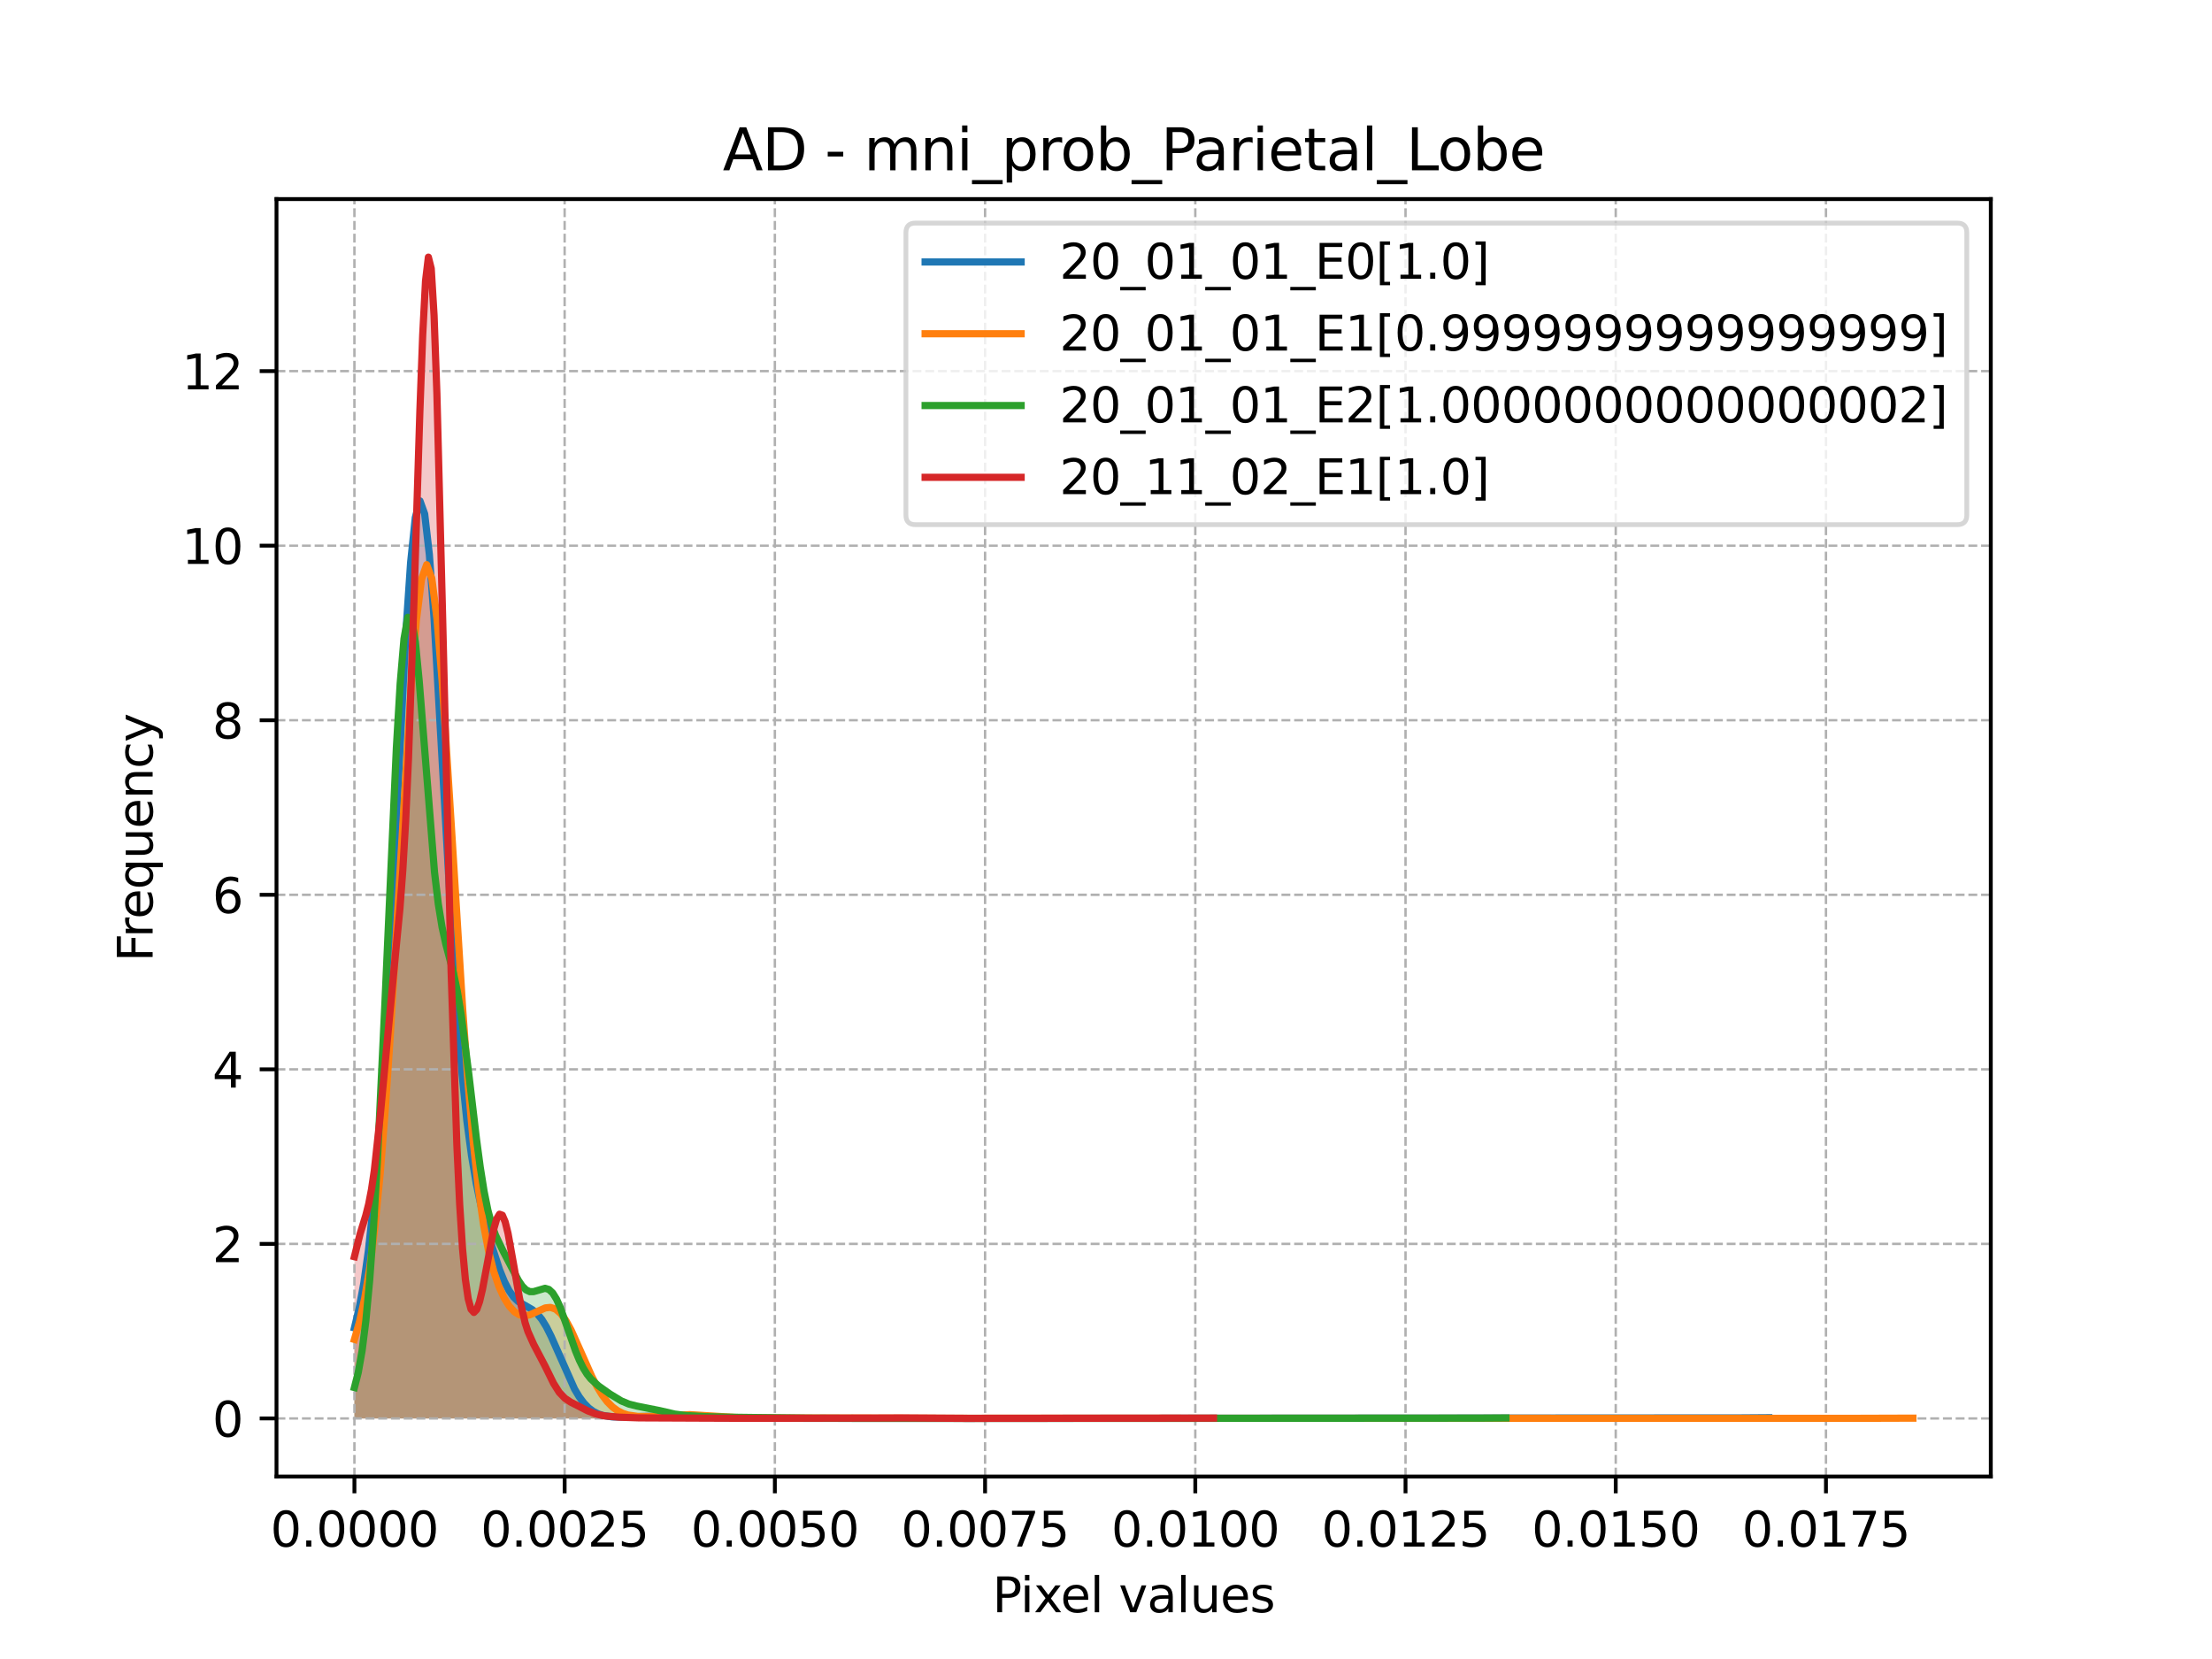<?xml version="1.0" encoding="utf-8" standalone="no"?>
<!DOCTYPE svg PUBLIC "-//W3C//DTD SVG 1.1//EN"
  "http://www.w3.org/Graphics/SVG/1.1/DTD/svg11.dtd">
<svg xmlns:xlink="http://www.w3.org/1999/xlink" width="460.8pt" height="345.6pt" viewBox="0 0 460.8 345.6" xmlns="http://www.w3.org/2000/svg" version="1.1">
 <defs>
  <style type="text/css">*{stroke-linejoin: round; stroke-linecap: butt}</style>
 </defs>
 <g id="figure_1">
  <g id="patch_1">
   <path d="M 0 345.6 
L 460.8 345.6 
L 460.8 0 
L 0 0 
z
" style="fill: #ffffff"/>
  </g>
  <g id="axes_1">
   <g id="patch_2">
    <path d="M 57.6 307.584 
L 414.72 307.584 
L 414.72 41.472 
L 57.6 41.472 
z
" style="fill: #ffffff"/>
   </g>
   <g id="PolyCollection_1">
    <path d="M 73.833 276.617 
L 73.833 295.488 
L 74.808 295.488 
L 75.784 295.488 
L 76.76 295.488 
L 77.735 295.488 
L 78.711 295.488 
L 79.686 295.488 
L 80.662 295.488 
L 81.638 295.488 
L 82.613 295.488 
L 83.589 295.488 
L 84.564 295.488 
L 85.54 295.488 
L 86.516 295.488 
L 87.491 295.488 
L 88.467 295.488 
L 89.443 295.488 
L 90.418 295.488 
L 91.394 295.488 
L 92.369 295.488 
L 93.345 295.488 
L 94.321 295.488 
L 95.296 295.488 
L 96.272 295.488 
L 97.247 295.488 
L 98.223 295.488 
L 99.199 295.488 
L 100.174 295.488 
L 101.15 295.488 
L 102.125 295.488 
L 103.101 295.488 
L 104.077 295.488 
L 105.052 295.488 
L 106.028 295.488 
L 107.004 295.488 
L 107.979 295.488 
L 108.955 295.488 
L 109.93 295.488 
L 110.906 295.488 
L 111.882 295.488 
L 112.857 295.488 
L 113.833 295.488 
L 114.808 295.488 
L 115.784 295.488 
L 116.76 295.488 
L 117.735 295.488 
L 118.711 295.488 
L 119.687 295.488 
L 120.662 295.488 
L 121.638 295.488 
L 122.613 295.488 
L 123.589 295.488 
L 124.565 295.488 
L 125.54 295.488 
L 126.516 295.488 
L 127.491 295.488 
L 128.467 295.488 
L 129.443 295.488 
L 130.418 295.488 
L 131.394 295.488 
L 132.369 295.488 
L 133.345 295.488 
L 134.321 295.488 
L 135.296 295.488 
L 136.272 295.488 
L 137.248 295.488 
L 138.223 295.488 
L 139.199 295.488 
L 140.174 295.488 
L 141.15 295.488 
L 142.126 295.488 
L 143.101 295.488 
L 144.077 295.488 
L 145.052 295.488 
L 146.028 295.488 
L 147.004 295.488 
L 147.979 295.488 
L 148.955 295.488 
L 149.931 295.488 
L 150.906 295.488 
L 151.882 295.488 
L 152.857 295.488 
L 153.833 295.488 
L 154.809 295.488 
L 155.784 295.488 
L 156.76 295.488 
L 157.735 295.488 
L 158.711 295.488 
L 159.687 295.488 
L 160.662 295.488 
L 161.638 295.488 
L 162.613 295.488 
L 163.589 295.488 
L 164.565 295.488 
L 165.54 295.488 
L 166.516 295.488 
L 167.492 295.488 
L 168.467 295.488 
L 169.443 295.488 
L 170.418 295.488 
L 171.394 295.488 
L 172.37 295.488 
L 173.345 295.488 
L 174.321 295.488 
L 175.296 295.488 
L 176.272 295.488 
L 177.248 295.488 
L 178.223 295.488 
L 179.199 295.488 
L 180.175 295.488 
L 181.15 295.488 
L 182.126 295.488 
L 183.101 295.488 
L 184.077 295.488 
L 185.053 295.488 
L 186.028 295.488 
L 187.004 295.488 
L 187.979 295.488 
L 188.955 295.488 
L 189.931 295.488 
L 190.906 295.488 
L 191.882 295.488 
L 192.857 295.488 
L 193.833 295.488 
L 194.809 295.488 
L 195.784 295.488 
L 196.76 295.488 
L 197.736 295.488 
L 198.711 295.488 
L 199.687 295.488 
L 200.662 295.488 
L 201.638 295.488 
L 202.614 295.488 
L 203.589 295.488 
L 204.565 295.488 
L 205.54 295.488 
L 206.516 295.488 
L 207.492 295.488 
L 208.467 295.488 
L 209.443 295.488 
L 210.419 295.488 
L 211.394 295.488 
L 212.37 295.488 
L 213.345 295.488 
L 214.321 295.488 
L 215.297 295.488 
L 216.272 295.488 
L 217.248 295.488 
L 218.223 295.488 
L 219.199 295.488 
L 220.175 295.488 
L 221.15 295.488 
L 222.126 295.488 
L 223.101 295.488 
L 224.077 295.488 
L 225.053 295.488 
L 226.028 295.488 
L 227.004 295.488 
L 227.98 295.488 
L 228.955 295.488 
L 229.931 295.488 
L 230.906 295.488 
L 231.882 295.488 
L 232.858 295.488 
L 233.833 295.488 
L 234.809 295.488 
L 235.784 295.488 
L 236.76 295.488 
L 237.736 295.488 
L 238.711 295.488 
L 239.687 295.488 
L 240.663 295.488 
L 241.638 295.488 
L 242.614 295.488 
L 243.589 295.488 
L 244.565 295.488 
L 245.541 295.488 
L 246.516 295.488 
L 247.492 295.488 
L 248.467 295.488 
L 249.443 295.488 
L 250.419 295.488 
L 251.394 295.488 
L 252.37 295.488 
L 253.345 295.488 
L 254.321 295.488 
L 255.297 295.488 
L 256.272 295.488 
L 257.248 295.488 
L 258.224 295.488 
L 259.199 295.488 
L 260.175 295.488 
L 261.15 295.488 
L 262.126 295.488 
L 263.102 295.488 
L 264.077 295.488 
L 265.053 295.488 
L 266.028 295.488 
L 267.004 295.488 
L 267.98 295.488 
L 268.955 295.488 
L 269.931 295.488 
L 270.907 295.488 
L 271.882 295.488 
L 272.858 295.488 
L 273.833 295.488 
L 274.809 295.488 
L 275.785 295.488 
L 276.76 295.488 
L 277.736 295.488 
L 278.711 295.488 
L 279.687 295.488 
L 280.663 295.488 
L 281.638 295.488 
L 282.614 295.488 
L 283.589 295.488 
L 284.565 295.488 
L 285.541 295.488 
L 286.516 295.488 
L 287.492 295.488 
L 288.468 295.488 
L 289.443 295.488 
L 290.419 295.488 
L 291.394 295.488 
L 292.37 295.488 
L 293.346 295.488 
L 294.321 295.488 
L 295.297 295.488 
L 296.272 295.488 
L 297.248 295.488 
L 298.224 295.488 
L 299.199 295.488 
L 300.175 295.488 
L 301.151 295.488 
L 302.126 295.488 
L 303.102 295.488 
L 304.077 295.488 
L 305.053 295.488 
L 306.029 295.488 
L 307.004 295.488 
L 307.98 295.488 
L 308.955 295.488 
L 309.931 295.488 
L 310.907 295.488 
L 311.882 295.488 
L 312.858 295.488 
L 313.833 295.488 
L 314.809 295.488 
L 315.785 295.488 
L 316.76 295.488 
L 317.736 295.488 
L 318.712 295.488 
L 319.687 295.488 
L 320.663 295.488 
L 321.638 295.488 
L 322.614 295.488 
L 323.59 295.488 
L 324.565 295.488 
L 325.541 295.488 
L 326.516 295.488 
L 327.492 295.488 
L 328.468 295.488 
L 329.443 295.488 
L 330.419 295.488 
L 331.395 295.488 
L 332.37 295.488 
L 333.346 295.488 
L 334.321 295.488 
L 335.297 295.488 
L 336.273 295.488 
L 337.248 295.488 
L 338.224 295.488 
L 339.199 295.488 
L 340.175 295.488 
L 341.151 295.488 
L 342.126 295.488 
L 343.102 295.488 
L 344.077 295.488 
L 345.053 295.488 
L 346.029 295.488 
L 347.004 295.488 
L 347.98 295.488 
L 348.956 295.488 
L 349.931 295.488 
L 350.907 295.488 
L 351.882 295.488 
L 352.858 295.488 
L 353.834 295.488 
L 354.809 295.488 
L 355.785 295.488 
L 356.76 295.488 
L 357.736 295.488 
L 358.712 295.488 
L 359.687 295.488 
L 360.663 295.488 
L 361.639 295.488 
L 362.614 295.488 
L 363.59 295.488 
L 364.565 295.488 
L 365.541 295.488 
L 366.517 295.488 
L 367.492 295.488 
L 368.468 295.488 
L 368.468 295.333 
L 368.468 295.333 
L 367.492 295.327 
L 366.517 295.327 
L 365.541 295.333 
L 364.565 295.343 
L 363.59 295.358 
L 362.614 295.375 
L 361.639 295.394 
L 360.663 295.412 
L 359.687 295.429 
L 358.712 295.443 
L 357.736 295.455 
L 356.76 295.465 
L 355.785 295.472 
L 354.809 295.477 
L 353.834 295.48 
L 352.858 295.482 
L 351.882 295.482 
L 350.907 295.482 
L 349.931 295.48 
L 348.956 295.479 
L 347.98 295.477 
L 347.004 295.475 
L 346.029 295.473 
L 345.053 295.471 
L 344.077 295.47 
L 343.102 295.469 
L 342.126 295.469 
L 341.151 295.469 
L 340.175 295.469 
L 339.199 295.47 
L 338.224 295.471 
L 337.248 295.471 
L 336.273 295.472 
L 335.297 295.472 
L 334.321 295.472 
L 333.346 295.472 
L 332.37 295.472 
L 331.395 295.472 
L 330.419 295.472 
L 329.443 295.472 
L 328.468 295.473 
L 327.492 295.473 
L 326.516 295.474 
L 325.541 295.474 
L 324.565 295.474 
L 323.59 295.474 
L 322.614 295.474 
L 321.638 295.473 
L 320.663 295.473 
L 319.687 295.472 
L 318.712 295.472 
L 317.736 295.472 
L 316.76 295.473 
L 315.785 295.473 
L 314.809 295.473 
L 313.833 295.474 
L 312.858 295.474 
L 311.882 295.474 
L 310.907 295.474 
L 309.931 295.473 
L 308.955 295.473 
L 307.98 295.472 
L 307.004 295.472 
L 306.029 295.472 
L 305.053 295.472 
L 304.077 295.473 
L 303.102 295.473 
L 302.126 295.473 
L 301.151 295.474 
L 300.175 295.474 
L 299.199 295.474 
L 298.224 295.473 
L 297.248 295.473 
L 296.272 295.473 
L 295.297 295.472 
L 294.321 295.472 
L 293.346 295.472 
L 292.37 295.473 
L 291.394 295.473 
L 290.419 295.474 
L 289.443 295.475 
L 288.468 295.475 
L 287.492 295.476 
L 286.516 295.476 
L 285.541 295.476 
L 284.565 295.475 
L 283.589 295.475 
L 282.614 295.475 
L 281.638 295.474 
L 280.663 295.474 
L 279.687 295.473 
L 278.711 295.472 
L 277.736 295.471 
L 276.76 295.47 
L 275.785 295.468 
L 274.809 295.465 
L 273.833 295.463 
L 272.858 295.461 
L 271.882 295.459 
L 270.907 295.458 
L 269.931 295.457 
L 268.955 295.457 
L 267.98 295.458 
L 267.004 295.459 
L 266.028 295.46 
L 265.053 295.462 
L 264.077 295.464 
L 263.102 295.465 
L 262.126 295.466 
L 261.15 295.466 
L 260.175 295.466 
L 259.199 295.467 
L 258.224 295.467 
L 257.248 295.467 
L 256.272 295.468 
L 255.297 295.469 
L 254.321 295.47 
L 253.345 295.47 
L 252.37 295.471 
L 251.394 295.472 
L 250.419 295.472 
L 249.443 295.472 
L 248.467 295.472 
L 247.492 295.472 
L 246.516 295.472 
L 245.541 295.473 
L 244.565 295.473 
L 243.589 295.474 
L 242.614 295.475 
L 241.638 295.476 
L 240.663 295.477 
L 239.687 295.479 
L 238.711 295.48 
L 237.736 295.481 
L 236.76 295.481 
L 235.784 295.482 
L 234.809 295.482 
L 233.833 295.482 
L 232.858 295.482 
L 231.882 295.482 
L 230.906 295.482 
L 229.931 295.481 
L 228.955 295.48 
L 227.98 295.479 
L 227.004 295.478 
L 226.028 295.477 
L 225.053 295.475 
L 224.077 295.474 
L 223.101 295.473 
L 222.126 295.472 
L 221.15 295.472 
L 220.175 295.471 
L 219.199 295.471 
L 218.223 295.472 
L 217.248 295.472 
L 216.272 295.472 
L 215.297 295.472 
L 214.321 295.472 
L 213.345 295.472 
L 212.37 295.471 
L 211.394 295.471 
L 210.419 295.47 
L 209.443 295.47 
L 208.467 295.47 
L 207.492 295.47 
L 206.516 295.47 
L 205.54 295.471 
L 204.565 295.471 
L 203.589 295.471 
L 202.614 295.471 
L 201.638 295.471 
L 200.662 295.471 
L 199.687 295.47 
L 198.711 295.47 
L 197.736 295.47 
L 196.76 295.47 
L 195.784 295.471 
L 194.809 295.472 
L 193.833 295.473 
L 192.857 295.475 
L 191.882 295.477 
L 190.906 295.479 
L 189.931 295.481 
L 188.955 295.483 
L 187.979 295.484 
L 187.004 295.485 
L 186.028 295.486 
L 185.053 295.486 
L 184.077 295.486 
L 183.101 295.486 
L 182.126 295.486 
L 181.15 295.485 
L 180.175 295.485 
L 179.199 295.484 
L 178.223 295.483 
L 177.248 295.482 
L 176.272 295.48 
L 175.296 295.479 
L 174.321 295.478 
L 173.345 295.476 
L 172.37 295.475 
L 171.394 295.473 
L 170.418 295.471 
L 169.443 295.469 
L 168.467 295.465 
L 167.492 295.461 
L 166.516 295.456 
L 165.54 295.451 
L 164.565 295.446 
L 163.589 295.44 
L 162.613 295.435 
L 161.638 295.43 
L 160.662 295.427 
L 159.687 295.424 
L 158.711 295.421 
L 157.735 295.418 
L 156.76 295.414 
L 155.784 295.409 
L 154.809 295.403 
L 153.833 295.394 
L 152.857 295.384 
L 151.882 295.374 
L 150.906 295.362 
L 149.931 295.35 
L 148.955 295.337 
L 147.979 295.324 
L 147.004 295.309 
L 146.028 295.29 
L 145.052 295.265 
L 144.077 295.234 
L 143.101 295.196 
L 142.126 295.152 
L 141.15 295.103 
L 140.174 295.053 
L 139.199 295.006 
L 138.223 294.968 
L 137.248 294.942 
L 136.272 294.933 
L 135.296 294.941 
L 134.321 294.967 
L 133.345 295.007 
L 132.369 295.057 
L 131.394 295.111 
L 130.418 295.159 
L 129.443 295.192 
L 128.467 295.198 
L 127.491 295.16 
L 126.516 295.055 
L 125.54 294.856 
L 124.565 294.526 
L 123.589 294.02 
L 122.613 293.29 
L 121.638 292.29 
L 120.662 290.985 
L 119.687 289.36 
L 118.711 287.432 
L 117.735 285.259 
L 116.76 282.937 
L 115.784 280.596 
L 114.808 278.381 
L 113.833 276.429 
L 112.857 274.841 
L 111.882 273.656 
L 110.906 272.834 
L 109.93 272.263 
L 108.955 271.767 
L 107.979 271.146 
L 107.004 270.212 
L 106.028 268.826 
L 105.052 266.927 
L 104.077 264.531 
L 103.101 261.709 
L 102.125 258.534 
L 101.15 255.025 
L 100.174 251.081 
L 99.199 246.447 
L 98.223 240.713 
L 97.247 233.373 
L 96.272 223.923 
L 95.296 212.007 
L 94.321 197.569 
L 93.345 180.973 
L 92.369 163.058 
L 91.394 145.108 
L 90.418 128.71 
L 89.443 115.534 
L 88.467 107.065 
L 87.491 104.352 
L 86.516 107.815 
L 85.54 117.179 
L 84.564 131.517 
L 83.589 149.425 
L 82.613 169.26 
L 81.638 189.394 
L 80.662 208.445 
L 79.686 225.42 
L 78.711 239.773 
L 77.735 251.377 
L 76.76 260.429 
L 75.784 267.333 
L 74.808 272.573 
L 73.833 276.617 
z
" clip-path="url(#pebc8fb9f2b)" style="fill: #1f77b4; fill-opacity: 0.25"/>
   </g>
   <g id="PolyCollection_2">
    <path d="M 73.833 279.033 
L 73.833 295.488 
L 74.908 295.488 
L 75.983 295.488 
L 77.058 295.488 
L 78.133 295.488 
L 79.208 295.488 
L 80.283 295.488 
L 81.358 295.488 
L 82.433 295.488 
L 83.508 295.488 
L 84.583 295.488 
L 85.658 295.488 
L 86.733 295.488 
L 87.808 295.488 
L 88.883 295.488 
L 89.958 295.488 
L 91.033 295.488 
L 92.108 295.488 
L 93.183 295.488 
L 94.258 295.488 
L 95.333 295.488 
L 96.408 295.488 
L 97.483 295.488 
L 98.558 295.488 
L 99.633 295.488 
L 100.708 295.488 
L 101.783 295.488 
L 102.858 295.488 
L 103.933 295.488 
L 105.008 295.488 
L 106.083 295.488 
L 107.158 295.488 
L 108.233 295.488 
L 109.308 295.488 
L 110.383 295.488 
L 111.458 295.488 
L 112.533 295.488 
L 113.608 295.488 
L 114.683 295.488 
L 115.758 295.488 
L 116.833 295.488 
L 117.908 295.488 
L 118.983 295.488 
L 120.058 295.488 
L 121.133 295.488 
L 122.208 295.488 
L 123.283 295.488 
L 124.358 295.488 
L 125.433 295.488 
L 126.508 295.488 
L 127.583 295.488 
L 128.658 295.488 
L 129.734 295.488 
L 130.809 295.488 
L 131.884 295.488 
L 132.959 295.488 
L 134.034 295.488 
L 135.109 295.488 
L 136.184 295.488 
L 137.259 295.488 
L 138.334 295.488 
L 139.409 295.488 
L 140.484 295.488 
L 141.559 295.488 
L 142.634 295.488 
L 143.709 295.488 
L 144.784 295.488 
L 145.859 295.488 
L 146.934 295.488 
L 148.009 295.488 
L 149.084 295.488 
L 150.159 295.488 
L 151.234 295.488 
L 152.309 295.488 
L 153.384 295.488 
L 154.459 295.488 
L 155.534 295.488 
L 156.609 295.488 
L 157.684 295.488 
L 158.759 295.488 
L 159.834 295.488 
L 160.909 295.488 
L 161.984 295.488 
L 163.059 295.488 
L 164.134 295.488 
L 165.209 295.488 
L 166.284 295.488 
L 167.359 295.488 
L 168.434 295.488 
L 169.509 295.488 
L 170.584 295.488 
L 171.659 295.488 
L 172.734 295.488 
L 173.809 295.488 
L 174.884 295.488 
L 175.959 295.488 
L 177.034 295.488 
L 178.109 295.488 
L 179.184 295.488 
L 180.259 295.488 
L 181.334 295.488 
L 182.409 295.488 
L 183.484 295.488 
L 184.559 295.488 
L 185.634 295.488 
L 186.709 295.488 
L 187.784 295.488 
L 188.859 295.488 
L 189.934 295.488 
L 191.009 295.488 
L 192.084 295.488 
L 193.159 295.488 
L 194.234 295.488 
L 195.309 295.488 
L 196.384 295.488 
L 197.459 295.488 
L 198.534 295.488 
L 199.609 295.488 
L 200.685 295.488 
L 201.76 295.488 
L 202.835 295.488 
L 203.91 295.488 
L 204.985 295.488 
L 206.06 295.488 
L 207.135 295.488 
L 208.21 295.488 
L 209.285 295.488 
L 210.36 295.488 
L 211.435 295.488 
L 212.51 295.488 
L 213.585 295.488 
L 214.66 295.488 
L 215.735 295.488 
L 216.81 295.488 
L 217.885 295.488 
L 218.96 295.488 
L 220.035 295.488 
L 221.11 295.488 
L 222.185 295.488 
L 223.26 295.488 
L 224.335 295.488 
L 225.41 295.488 
L 226.485 295.488 
L 227.56 295.488 
L 228.635 295.488 
L 229.71 295.488 
L 230.785 295.488 
L 231.86 295.488 
L 232.935 295.488 
L 234.01 295.488 
L 235.085 295.488 
L 236.16 295.488 
L 237.235 295.488 
L 238.31 295.488 
L 239.385 295.488 
L 240.46 295.488 
L 241.535 295.488 
L 242.61 295.488 
L 243.685 295.488 
L 244.76 295.488 
L 245.835 295.488 
L 246.91 295.488 
L 247.985 295.488 
L 249.06 295.488 
L 250.135 295.488 
L 251.21 295.488 
L 252.285 295.488 
L 253.36 295.488 
L 254.435 295.488 
L 255.51 295.488 
L 256.585 295.488 
L 257.66 295.488 
L 258.735 295.488 
L 259.81 295.488 
L 260.885 295.488 
L 261.96 295.488 
L 263.035 295.488 
L 264.11 295.488 
L 265.185 295.488 
L 266.26 295.488 
L 267.335 295.488 
L 268.41 295.488 
L 269.485 295.488 
L 270.56 295.488 
L 271.635 295.488 
L 272.711 295.488 
L 273.786 295.488 
L 274.861 295.488 
L 275.936 295.488 
L 277.011 295.488 
L 278.086 295.488 
L 279.161 295.488 
L 280.236 295.488 
L 281.311 295.488 
L 282.386 295.488 
L 283.461 295.488 
L 284.536 295.488 
L 285.611 295.488 
L 286.686 295.488 
L 287.761 295.488 
L 288.836 295.488 
L 289.911 295.488 
L 290.986 295.488 
L 292.061 295.488 
L 293.136 295.488 
L 294.211 295.488 
L 295.286 295.488 
L 296.361 295.488 
L 297.436 295.488 
L 298.511 295.488 
L 299.586 295.488 
L 300.661 295.488 
L 301.736 295.488 
L 302.811 295.488 
L 303.886 295.488 
L 304.961 295.488 
L 306.036 295.488 
L 307.111 295.488 
L 308.186 295.488 
L 309.261 295.488 
L 310.336 295.488 
L 311.411 295.488 
L 312.486 295.488 
L 313.561 295.488 
L 314.636 295.488 
L 315.711 295.488 
L 316.786 295.488 
L 317.861 295.488 
L 318.936 295.488 
L 320.011 295.488 
L 321.086 295.488 
L 322.161 295.488 
L 323.236 295.488 
L 324.311 295.488 
L 325.386 295.488 
L 326.461 295.488 
L 327.536 295.488 
L 328.611 295.488 
L 329.686 295.488 
L 330.761 295.488 
L 331.836 295.488 
L 332.911 295.488 
L 333.986 295.488 
L 335.061 295.488 
L 336.136 295.488 
L 337.211 295.488 
L 338.286 295.488 
L 339.361 295.488 
L 340.436 295.488 
L 341.511 295.488 
L 342.586 295.488 
L 343.662 295.488 
L 344.737 295.488 
L 345.812 295.488 
L 346.887 295.488 
L 347.962 295.488 
L 349.037 295.488 
L 350.112 295.488 
L 351.187 295.488 
L 352.262 295.488 
L 353.337 295.488 
L 354.412 295.488 
L 355.487 295.488 
L 356.562 295.488 
L 357.637 295.488 
L 358.712 295.488 
L 359.787 295.488 
L 360.862 295.488 
L 361.937 295.488 
L 363.012 295.488 
L 364.087 295.488 
L 365.162 295.488 
L 366.237 295.488 
L 367.312 295.488 
L 368.387 295.488 
L 369.462 295.488 
L 370.537 295.488 
L 371.612 295.488 
L 372.687 295.488 
L 373.762 295.488 
L 374.837 295.488 
L 375.912 295.488 
L 376.987 295.488 
L 378.062 295.488 
L 379.137 295.488 
L 380.212 295.488 
L 381.287 295.488 
L 382.362 295.488 
L 383.437 295.488 
L 384.512 295.488 
L 385.587 295.488 
L 386.662 295.488 
L 387.737 295.488 
L 388.812 295.488 
L 389.887 295.488 
L 390.962 295.488 
L 392.037 295.488 
L 393.112 295.488 
L 394.187 295.488 
L 395.262 295.488 
L 396.337 295.488 
L 397.412 295.488 
L 398.487 295.488 
L 398.487 295.425 
L 398.487 295.425 
L 397.412 295.423 
L 396.337 295.422 
L 395.262 295.424 
L 394.187 295.428 
L 393.112 295.433 
L 392.037 295.438 
L 390.962 295.444 
L 389.887 295.45 
L 388.812 295.456 
L 387.737 295.46 
L 386.662 295.464 
L 385.587 295.466 
L 384.512 295.469 
L 383.437 295.471 
L 382.362 295.472 
L 381.287 295.474 
L 380.212 295.476 
L 379.137 295.478 
L 378.062 295.479 
L 376.987 295.481 
L 375.912 295.482 
L 374.837 295.484 
L 373.762 295.485 
L 372.687 295.486 
L 371.612 295.486 
L 370.537 295.487 
L 369.462 295.487 
L 368.387 295.487 
L 367.312 295.487 
L 366.237 295.487 
L 365.162 295.487 
L 364.087 295.486 
L 363.012 295.486 
L 361.937 295.485 
L 360.862 295.485 
L 359.787 295.484 
L 358.712 295.484 
L 357.637 295.484 
L 356.562 295.484 
L 355.487 295.484 
L 354.412 295.484 
L 353.337 295.484 
L 352.262 295.485 
L 351.187 295.485 
L 350.112 295.486 
L 349.037 295.486 
L 347.962 295.487 
L 346.887 295.487 
L 345.812 295.487 
L 344.737 295.488 
L 343.662 295.488 
L 342.586 295.488 
L 341.511 295.488 
L 340.436 295.488 
L 339.361 295.488 
L 338.286 295.488 
L 337.211 295.488 
L 336.136 295.488 
L 335.061 295.488 
L 333.986 295.488 
L 332.911 295.488 
L 331.836 295.488 
L 330.761 295.488 
L 329.686 295.488 
L 328.611 295.488 
L 327.536 295.488 
L 326.461 295.488 
L 325.386 295.487 
L 324.311 295.487 
L 323.236 295.487 
L 322.161 295.486 
L 321.086 295.486 
L 320.011 295.486 
L 318.936 295.485 
L 317.861 295.485 
L 316.786 295.484 
L 315.711 295.483 
L 314.636 295.482 
L 313.561 295.48 
L 312.486 295.478 
L 311.411 295.475 
L 310.336 295.472 
L 309.261 295.469 
L 308.186 295.466 
L 307.111 295.462 
L 306.036 295.459 
L 304.961 295.457 
L 303.886 295.455 
L 302.811 295.455 
L 301.736 295.455 
L 300.661 295.457 
L 299.586 295.459 
L 298.511 295.461 
L 297.436 295.463 
L 296.361 295.466 
L 295.286 295.467 
L 294.211 295.469 
L 293.136 295.47 
L 292.061 295.471 
L 290.986 295.471 
L 289.911 295.472 
L 288.836 295.472 
L 287.761 295.472 
L 286.686 295.472 
L 285.611 295.472 
L 284.536 295.472 
L 283.461 295.471 
L 282.386 295.47 
L 281.311 295.469 
L 280.236 295.467 
L 279.161 295.466 
L 278.086 295.465 
L 277.011 295.464 
L 275.936 295.464 
L 274.861 295.464 
L 273.786 295.464 
L 272.711 295.464 
L 271.635 295.464 
L 270.56 295.464 
L 269.485 295.463 
L 268.41 295.462 
L 267.335 295.461 
L 266.26 295.46 
L 265.185 295.459 
L 264.11 295.458 
L 263.035 295.458 
L 261.96 295.458 
L 260.885 295.459 
L 259.81 295.461 
L 258.735 295.463 
L 257.66 295.465 
L 256.585 295.467 
L 255.51 295.468 
L 254.435 295.469 
L 253.36 295.47 
L 252.285 295.47 
L 251.21 295.47 
L 250.135 295.47 
L 249.06 295.47 
L 247.985 295.469 
L 246.91 295.468 
L 245.835 295.467 
L 244.76 295.465 
L 243.685 295.462 
L 242.61 295.459 
L 241.535 295.455 
L 240.46 295.452 
L 239.385 295.448 
L 238.31 295.445 
L 237.235 295.443 
L 236.16 295.442 
L 235.085 295.442 
L 234.01 295.442 
L 232.935 295.443 
L 231.86 295.444 
L 230.785 295.445 
L 229.71 295.446 
L 228.635 295.446 
L 227.56 295.445 
L 226.485 295.444 
L 225.41 295.444 
L 224.335 295.443 
L 223.26 295.443 
L 222.185 295.444 
L 221.11 295.445 
L 220.035 295.448 
L 218.96 295.451 
L 217.885 295.454 
L 216.81 295.457 
L 215.735 295.46 
L 214.66 295.462 
L 213.585 295.464 
L 212.51 295.465 
L 211.435 295.466 
L 210.36 295.466 
L 209.285 295.466 
L 208.21 295.465 
L 207.135 295.464 
L 206.06 295.462 
L 204.985 295.46 
L 203.91 295.457 
L 202.835 295.453 
L 201.76 295.448 
L 200.685 295.444 
L 199.609 295.439 
L 198.534 295.434 
L 197.459 295.431 
L 196.384 295.428 
L 195.309 295.426 
L 194.234 295.425 
L 193.159 295.425 
L 192.084 295.425 
L 191.009 295.424 
L 189.934 295.422 
L 188.859 295.419 
L 187.784 295.415 
L 186.709 295.411 
L 185.634 295.406 
L 184.559 295.403 
L 183.484 295.4 
L 182.409 295.4 
L 181.334 295.401 
L 180.259 295.403 
L 179.184 295.406 
L 178.109 295.41 
L 177.034 295.413 
L 175.959 295.416 
L 174.884 295.417 
L 173.809 295.417 
L 172.734 295.417 
L 171.659 295.416 
L 170.584 295.415 
L 169.509 295.415 
L 168.434 295.415 
L 167.359 295.416 
L 166.284 295.417 
L 165.209 295.418 
L 164.134 295.418 
L 163.059 295.417 
L 161.984 295.414 
L 160.909 295.41 
L 159.834 295.404 
L 158.759 295.395 
L 157.684 295.384 
L 156.609 295.37 
L 155.534 295.351 
L 154.459 295.325 
L 153.384 295.291 
L 152.309 295.246 
L 151.234 295.19 
L 150.159 295.122 
L 149.084 295.045 
L 148.009 294.962 
L 146.934 294.878 
L 145.859 294.802 
L 144.784 294.739 
L 143.709 294.696 
L 142.634 294.679 
L 141.559 294.689 
L 140.484 294.725 
L 139.409 294.784 
L 138.334 294.858 
L 137.259 294.939 
L 136.184 295.015 
L 135.109 295.074 
L 134.034 295.102 
L 132.959 295.078 
L 131.884 294.98 
L 130.809 294.775 
L 129.734 294.425 
L 128.658 293.881 
L 127.583 293.092 
L 126.508 292.009 
L 125.433 290.594 
L 124.358 288.833 
L 123.283 286.747 
L 122.208 284.402 
L 121.133 281.909 
L 120.058 279.419 
L 118.983 277.105 
L 117.908 275.136 
L 116.833 273.65 
L 115.758 272.724 
L 114.683 272.355 
L 113.608 272.461 
L 112.533 272.887 
L 111.458 273.436 
L 110.383 273.904 
L 109.308 274.109 
L 108.233 273.919 
L 107.158 273.258 
L 106.083 272.084 
L 105.008 270.362 
L 103.933 268.01 
L 102.858 264.865 
L 101.783 260.65 
L 100.708 254.989 
L 99.633 247.449 
L 98.558 237.642 
L 97.483 225.333 
L 96.408 210.575 
L 95.333 193.807 
L 94.258 175.895 
L 93.183 158.094 
L 92.108 141.916 
L 91.033 128.929 
L 89.958 120.514 
L 88.883 117.63 
L 87.808 120.645 
L 86.733 129.277 
L 85.658 142.64 
L 84.583 159.402 
L 83.508 178.011 
L 82.433 196.934 
L 81.358 214.866 
L 80.283 230.865 
L 79.208 244.408 
L 78.133 255.363 
L 77.058 263.904 
L 75.983 270.399 
L 74.908 275.296 
L 73.833 279.033 
z
" clip-path="url(#pebc8fb9f2b)" style="fill: #ff7f0e; fill-opacity: 0.25"/>
   </g>
   <g id="PolyCollection_3">
    <path d="M 73.833 289.045 
L 73.833 295.488 
L 74.627 295.488 
L 75.421 295.488 
L 76.216 295.488 
L 77.01 295.488 
L 77.804 295.488 
L 78.598 295.488 
L 79.393 295.488 
L 80.187 295.488 
L 80.981 295.488 
L 81.776 295.488 
L 82.57 295.488 
L 83.364 295.488 
L 84.158 295.488 
L 84.953 295.488 
L 85.747 295.488 
L 86.541 295.488 
L 87.336 295.488 
L 88.13 295.488 
L 88.924 295.488 
L 89.718 295.488 
L 90.513 295.488 
L 91.307 295.488 
L 92.101 295.488 
L 92.895 295.488 
L 93.69 295.488 
L 94.484 295.488 
L 95.278 295.488 
L 96.073 295.488 
L 96.867 295.488 
L 97.661 295.488 
L 98.455 295.488 
L 99.25 295.488 
L 100.044 295.488 
L 100.838 295.488 
L 101.633 295.488 
L 102.427 295.488 
L 103.221 295.488 
L 104.015 295.488 
L 104.81 295.488 
L 105.604 295.488 
L 106.398 295.488 
L 107.193 295.488 
L 107.987 295.488 
L 108.781 295.488 
L 109.575 295.488 
L 110.37 295.488 
L 111.164 295.488 
L 111.958 295.488 
L 112.753 295.488 
L 113.547 295.488 
L 114.341 295.488 
L 115.135 295.488 
L 115.93 295.488 
L 116.724 295.488 
L 117.518 295.488 
L 118.312 295.488 
L 119.107 295.488 
L 119.901 295.488 
L 120.695 295.488 
L 121.49 295.488 
L 122.284 295.488 
L 123.078 295.488 
L 123.872 295.488 
L 124.667 295.488 
L 125.461 295.488 
L 126.255 295.488 
L 127.05 295.488 
L 127.844 295.488 
L 128.638 295.488 
L 129.432 295.488 
L 130.227 295.488 
L 131.021 295.488 
L 131.815 295.488 
L 132.61 295.488 
L 133.404 295.488 
L 134.198 295.488 
L 134.992 295.488 
L 135.787 295.488 
L 136.581 295.488 
L 137.375 295.488 
L 138.17 295.488 
L 138.964 295.488 
L 139.758 295.488 
L 140.552 295.488 
L 141.347 295.488 
L 142.141 295.488 
L 142.935 295.488 
L 143.73 295.488 
L 144.524 295.488 
L 145.318 295.488 
L 146.112 295.488 
L 146.907 295.488 
L 147.701 295.488 
L 148.495 295.488 
L 149.289 295.488 
L 150.084 295.488 
L 150.878 295.488 
L 151.672 295.488 
L 152.467 295.488 
L 153.261 295.488 
L 154.055 295.488 
L 154.849 295.488 
L 155.644 295.488 
L 156.438 295.488 
L 157.232 295.488 
L 158.027 295.488 
L 158.821 295.488 
L 159.615 295.488 
L 160.409 295.488 
L 161.204 295.488 
L 161.998 295.488 
L 162.792 295.488 
L 163.587 295.488 
L 164.381 295.488 
L 165.175 295.488 
L 165.969 295.488 
L 166.764 295.488 
L 167.558 295.488 
L 168.352 295.488 
L 169.147 295.488 
L 169.941 295.488 
L 170.735 295.488 
L 171.529 295.488 
L 172.324 295.488 
L 173.118 295.488 
L 173.912 295.488 
L 174.706 295.488 
L 175.501 295.488 
L 176.295 295.488 
L 177.089 295.488 
L 177.884 295.488 
L 178.678 295.488 
L 179.472 295.488 
L 180.266 295.488 
L 181.061 295.488 
L 181.855 295.488 
L 182.649 295.488 
L 183.444 295.488 
L 184.238 295.488 
L 185.032 295.488 
L 185.826 295.488 
L 186.621 295.488 
L 187.415 295.488 
L 188.209 295.488 
L 189.004 295.488 
L 189.798 295.488 
L 190.592 295.488 
L 191.386 295.488 
L 192.181 295.488 
L 192.975 295.488 
L 193.769 295.488 
L 194.564 295.488 
L 195.358 295.488 
L 196.152 295.488 
L 196.946 295.488 
L 197.741 295.488 
L 198.535 295.488 
L 199.329 295.488 
L 200.124 295.488 
L 200.918 295.488 
L 201.712 295.488 
L 202.506 295.488 
L 203.301 295.488 
L 204.095 295.488 
L 204.889 295.488 
L 205.683 295.488 
L 206.478 295.488 
L 207.272 295.488 
L 208.066 295.488 
L 208.861 295.488 
L 209.655 295.488 
L 210.449 295.488 
L 211.243 295.488 
L 212.038 295.488 
L 212.832 295.488 
L 213.626 295.488 
L 214.421 295.488 
L 215.215 295.488 
L 216.009 295.488 
L 216.803 295.488 
L 217.598 295.488 
L 218.392 295.488 
L 219.186 295.488 
L 219.981 295.488 
L 220.775 295.488 
L 221.569 295.488 
L 222.363 295.488 
L 223.158 295.488 
L 223.952 295.488 
L 224.746 295.488 
L 225.541 295.488 
L 226.335 295.488 
L 227.129 295.488 
L 227.923 295.488 
L 228.718 295.488 
L 229.512 295.488 
L 230.306 295.488 
L 231.1 295.488 
L 231.895 295.488 
L 232.689 295.488 
L 233.483 295.488 
L 234.278 295.488 
L 235.072 295.488 
L 235.866 295.488 
L 236.66 295.488 
L 237.455 295.488 
L 238.249 295.488 
L 239.043 295.488 
L 239.838 295.488 
L 240.632 295.488 
L 241.426 295.488 
L 242.22 295.488 
L 243.015 295.488 
L 243.809 295.488 
L 244.603 295.488 
L 245.398 295.488 
L 246.192 295.488 
L 246.986 295.488 
L 247.78 295.488 
L 248.575 295.488 
L 249.369 295.488 
L 250.163 295.488 
L 250.958 295.488 
L 251.752 295.488 
L 252.546 295.488 
L 253.34 295.488 
L 254.135 295.488 
L 254.929 295.488 
L 255.723 295.488 
L 256.517 295.488 
L 257.312 295.488 
L 258.106 295.488 
L 258.9 295.488 
L 259.695 295.488 
L 260.489 295.488 
L 261.283 295.488 
L 262.077 295.488 
L 262.872 295.488 
L 263.666 295.488 
L 264.46 295.488 
L 265.255 295.488 
L 266.049 295.488 
L 266.843 295.488 
L 267.637 295.488 
L 268.432 295.488 
L 269.226 295.488 
L 270.02 295.488 
L 270.815 295.488 
L 271.609 295.488 
L 272.403 295.488 
L 273.197 295.488 
L 273.992 295.488 
L 274.786 295.488 
L 275.58 295.488 
L 276.375 295.488 
L 277.169 295.488 
L 277.963 295.488 
L 278.757 295.488 
L 279.552 295.488 
L 280.346 295.488 
L 281.14 295.488 
L 281.935 295.488 
L 282.729 295.488 
L 283.523 295.488 
L 284.317 295.488 
L 285.112 295.488 
L 285.906 295.488 
L 286.7 295.488 
L 287.494 295.488 
L 288.289 295.488 
L 289.083 295.488 
L 289.877 295.488 
L 290.672 295.488 
L 291.466 295.488 
L 292.26 295.488 
L 293.054 295.488 
L 293.849 295.488 
L 294.643 295.488 
L 295.437 295.488 
L 296.232 295.488 
L 297.026 295.488 
L 297.82 295.488 
L 298.614 295.488 
L 299.409 295.488 
L 300.203 295.488 
L 300.997 295.488 
L 301.792 295.488 
L 302.586 295.488 
L 303.38 295.488 
L 304.174 295.488 
L 304.969 295.488 
L 305.763 295.488 
L 306.557 295.488 
L 307.352 295.488 
L 308.146 295.488 
L 308.94 295.488 
L 309.734 295.488 
L 310.529 295.488 
L 311.323 295.488 
L 312.117 295.488 
L 312.911 295.488 
L 313.706 295.488 
L 313.706 295.391 
L 313.706 295.391 
L 312.911 295.388 
L 312.117 295.388 
L 311.323 295.391 
L 310.529 295.398 
L 309.734 295.407 
L 308.94 295.418 
L 308.146 295.429 
L 307.352 295.44 
L 306.557 295.451 
L 305.763 295.46 
L 304.969 295.468 
L 304.174 295.474 
L 303.38 295.478 
L 302.586 295.482 
L 301.792 295.484 
L 300.997 295.486 
L 300.203 295.487 
L 299.409 295.487 
L 298.614 295.488 
L 297.82 295.488 
L 297.026 295.488 
L 296.232 295.488 
L 295.437 295.488 
L 294.643 295.488 
L 293.849 295.488 
L 293.054 295.487 
L 292.26 295.487 
L 291.466 295.486 
L 290.672 295.485 
L 289.877 295.484 
L 289.083 295.483 
L 288.289 295.482 
L 287.494 295.48 
L 286.7 295.478 
L 285.906 295.477 
L 285.112 295.475 
L 284.317 295.474 
L 283.523 295.473 
L 282.729 295.472 
L 281.935 295.472 
L 281.14 295.473 
L 280.346 295.473 
L 279.552 295.474 
L 278.757 295.474 
L 277.963 295.475 
L 277.169 295.475 
L 276.375 295.475 
L 275.58 295.475 
L 274.786 295.475 
L 273.992 295.474 
L 273.197 295.474 
L 272.403 295.474 
L 271.609 295.474 
L 270.815 295.473 
L 270.02 295.473 
L 269.226 295.473 
L 268.432 295.472 
L 267.637 295.471 
L 266.843 295.469 
L 266.049 295.468 
L 265.255 295.466 
L 264.46 295.465 
L 263.666 295.465 
L 262.872 295.464 
L 262.077 295.465 
L 261.283 295.466 
L 260.489 295.467 
L 259.695 295.468 
L 258.9 295.47 
L 258.106 295.471 
L 257.312 295.472 
L 256.517 295.472 
L 255.723 295.473 
L 254.929 295.473 
L 254.135 295.473 
L 253.34 295.473 
L 252.546 295.473 
L 251.752 295.474 
L 250.958 295.474 
L 250.163 295.474 
L 249.369 295.474 
L 248.575 295.473 
L 247.78 295.473 
L 246.986 295.472 
L 246.192 295.471 
L 245.398 295.47 
L 244.603 295.469 
L 243.809 295.469 
L 243.015 295.469 
L 242.22 295.469 
L 241.426 295.469 
L 240.632 295.47 
L 239.838 295.471 
L 239.043 295.472 
L 238.249 295.472 
L 237.455 295.473 
L 236.66 295.473 
L 235.866 295.472 
L 235.072 295.472 
L 234.278 295.472 
L 233.483 295.471 
L 232.689 295.47 
L 231.895 295.469 
L 231.1 295.468 
L 230.306 295.466 
L 229.512 295.464 
L 228.718 295.461 
L 227.923 295.458 
L 227.129 295.454 
L 226.335 295.451 
L 225.541 295.448 
L 224.746 295.445 
L 223.952 295.444 
L 223.158 295.444 
L 222.363 295.446 
L 221.569 295.449 
L 220.775 295.453 
L 219.981 295.457 
L 219.186 295.462 
L 218.392 295.467 
L 217.598 295.472 
L 216.803 295.476 
L 216.009 295.479 
L 215.215 295.481 
L 214.421 295.483 
L 213.626 295.484 
L 212.832 295.484 
L 212.038 295.484 
L 211.243 295.483 
L 210.449 295.482 
L 209.655 295.48 
L 208.861 295.478 
L 208.066 295.475 
L 207.272 295.473 
L 206.478 295.47 
L 205.683 295.468 
L 204.889 295.466 
L 204.095 295.465 
L 203.301 295.464 
L 202.506 295.463 
L 201.712 295.462 
L 200.918 295.462 
L 200.124 295.461 
L 199.329 295.46 
L 198.535 295.459 
L 197.741 295.457 
L 196.946 295.454 
L 196.152 295.452 
L 195.358 295.45 
L 194.564 295.449 
L 193.769 295.449 
L 192.975 295.449 
L 192.181 295.45 
L 191.386 295.452 
L 190.592 295.453 
L 189.798 295.455 
L 189.004 295.457 
L 188.209 295.458 
L 187.415 295.459 
L 186.621 295.459 
L 185.826 295.459 
L 185.032 295.459 
L 184.238 295.46 
L 183.444 295.461 
L 182.649 295.463 
L 181.855 295.465 
L 181.061 295.467 
L 180.266 295.47 
L 179.472 295.473 
L 178.678 295.476 
L 177.884 295.478 
L 177.089 295.48 
L 176.295 295.482 
L 175.501 295.482 
L 174.706 295.482 
L 173.912 295.48 
L 173.118 295.478 
L 172.324 295.474 
L 171.529 295.468 
L 170.735 295.461 
L 169.941 295.452 
L 169.147 295.442 
L 168.352 295.431 
L 167.558 295.419 
L 166.764 295.408 
L 165.969 295.398 
L 165.175 295.389 
L 164.381 295.382 
L 163.587 295.376 
L 162.792 295.371 
L 161.998 295.366 
L 161.204 295.36 
L 160.409 295.352 
L 159.615 295.341 
L 158.821 295.328 
L 158.027 295.312 
L 157.232 295.296 
L 156.438 295.28 
L 155.644 295.265 
L 154.849 295.254 
L 154.055 295.245 
L 153.261 295.239 
L 152.467 295.235 
L 151.672 295.23 
L 150.878 295.222 
L 150.084 295.211 
L 149.289 295.194 
L 148.495 295.172 
L 147.701 295.145 
L 146.907 295.113 
L 146.112 295.078 
L 145.318 295.041 
L 144.524 294.998 
L 143.73 294.948 
L 142.935 294.886 
L 142.141 294.806 
L 141.347 294.704 
L 140.552 294.575 
L 139.758 294.418 
L 138.964 294.239 
L 138.17 294.044 
L 137.375 293.843 
L 136.581 293.649 
L 135.787 293.471 
L 134.992 293.313 
L 134.198 293.173 
L 133.404 293.041 
L 132.61 292.898 
L 131.815 292.724 
L 131.021 292.498 
L 130.227 292.205 
L 129.432 291.837 
L 128.638 291.401 
L 127.844 290.912 
L 127.05 290.388 
L 126.255 289.846 
L 125.461 289.29 
L 124.667 288.703 
L 123.872 288.043 
L 123.078 287.248 
L 122.284 286.245 
L 121.49 284.965 
L 120.695 283.361 
L 119.901 281.434 
L 119.107 279.239 
L 118.312 276.891 
L 117.518 274.552 
L 116.724 272.407 
L 115.93 270.631 
L 115.135 269.349 
L 114.341 268.612 
L 113.547 268.376 
L 112.753 268.508 
L 111.958 268.812 
L 111.164 269.067 
L 110.37 269.075 
L 109.575 268.702 
L 108.781 267.902 
L 107.987 266.723 
L 107.193 265.28 
L 106.398 263.719 
L 105.604 262.154 
L 104.81 260.626 
L 104.015 259.068 
L 103.221 257.302 
L 102.427 255.068 
L 101.633 252.091 
L 100.838 248.149 
L 100.044 243.155 
L 99.25 237.204 
L 98.455 230.586 
L 97.661 223.744 
L 96.867 217.186 
L 96.073 211.368 
L 95.278 206.564 
L 94.484 202.776 
L 93.69 199.697 
L 92.895 196.746 
L 92.101 193.193 
L 91.307 188.325 
L 90.513 181.65 
L 89.718 173.061 
L 88.924 162.943 
L 88.13 152.166 
L 87.336 141.98 
L 86.541 133.812 
L 85.747 129.01 
L 84.953 128.599 
L 84.158 133.088 
L 83.364 142.387 
L 82.57 155.83 
L 81.776 172.31 
L 80.981 190.476 
L 80.187 208.953 
L 79.393 226.536 
L 78.598 242.322 
L 77.804 255.767 
L 77.01 266.675 
L 76.216 275.134 
L 75.421 281.424 
L 74.627 285.927 
L 73.833 289.045 
z
" clip-path="url(#pebc8fb9f2b)" style="fill: #2ca02c; fill-opacity: 0.25"/>
   </g>
   <g id="PolyCollection_4">
    <path d="M 73.833 261.788 
L 73.833 295.488 
L 74.425 295.488 
L 75.018 295.488 
L 75.61 295.488 
L 76.203 295.488 
L 76.796 295.488 
L 77.388 295.488 
L 77.981 295.488 
L 78.573 295.488 
L 79.166 295.488 
L 79.759 295.488 
L 80.351 295.488 
L 80.944 295.488 
L 81.536 295.488 
L 82.129 295.488 
L 82.721 295.488 
L 83.314 295.488 
L 83.907 295.488 
L 84.499 295.488 
L 85.092 295.488 
L 85.684 295.488 
L 86.277 295.488 
L 86.869 295.488 
L 87.462 295.488 
L 88.055 295.488 
L 88.647 295.488 
L 89.24 295.488 
L 89.832 295.488 
L 90.425 295.488 
L 91.017 295.488 
L 91.61 295.488 
L 92.203 295.488 
L 92.795 295.488 
L 93.388 295.488 
L 93.98 295.488 
L 94.573 295.488 
L 95.166 295.488 
L 95.758 295.488 
L 96.351 295.488 
L 96.943 295.488 
L 97.536 295.488 
L 98.128 295.488 
L 98.721 295.488 
L 99.314 295.488 
L 99.906 295.488 
L 100.499 295.488 
L 101.091 295.488 
L 101.684 295.488 
L 102.276 295.488 
L 102.869 295.488 
L 103.462 295.488 
L 104.054 295.488 
L 104.647 295.488 
L 105.239 295.488 
L 105.832 295.488 
L 106.425 295.488 
L 107.017 295.488 
L 107.61 295.488 
L 108.202 295.488 
L 108.795 295.488 
L 109.387 295.488 
L 109.98 295.488 
L 110.573 295.488 
L 111.165 295.488 
L 111.758 295.488 
L 112.35 295.488 
L 112.943 295.488 
L 113.535 295.488 
L 114.128 295.488 
L 114.721 295.488 
L 115.313 295.488 
L 115.906 295.488 
L 116.498 295.488 
L 117.091 295.488 
L 117.683 295.488 
L 118.276 295.488 
L 118.869 295.488 
L 119.461 295.488 
L 120.054 295.488 
L 120.646 295.488 
L 121.239 295.488 
L 121.832 295.488 
L 122.424 295.488 
L 123.017 295.488 
L 123.609 295.488 
L 124.202 295.488 
L 124.794 295.488 
L 125.387 295.488 
L 125.98 295.488 
L 126.572 295.488 
L 127.165 295.488 
L 127.757 295.488 
L 128.35 295.488 
L 128.942 295.488 
L 129.535 295.488 
L 130.128 295.488 
L 130.72 295.488 
L 131.313 295.488 
L 131.905 295.488 
L 132.498 295.488 
L 133.091 295.488 
L 133.683 295.488 
L 134.276 295.488 
L 134.868 295.488 
L 135.461 295.488 
L 136.053 295.488 
L 136.646 295.488 
L 137.239 295.488 
L 137.831 295.488 
L 138.424 295.488 
L 139.016 295.488 
L 139.609 295.488 
L 140.201 295.488 
L 140.794 295.488 
L 141.387 295.488 
L 141.979 295.488 
L 142.572 295.488 
L 143.164 295.488 
L 143.757 295.488 
L 144.349 295.488 
L 144.942 295.488 
L 145.535 295.488 
L 146.127 295.488 
L 146.72 295.488 
L 147.312 295.488 
L 147.905 295.488 
L 148.498 295.488 
L 149.09 295.488 
L 149.683 295.488 
L 150.275 295.488 
L 150.868 295.488 
L 151.46 295.488 
L 152.053 295.488 
L 152.646 295.488 
L 153.238 295.488 
L 153.831 295.488 
L 154.423 295.488 
L 155.016 295.488 
L 155.608 295.488 
L 156.201 295.488 
L 156.794 295.488 
L 157.386 295.488 
L 157.979 295.488 
L 158.571 295.488 
L 159.164 295.488 
L 159.757 295.488 
L 160.349 295.488 
L 160.942 295.488 
L 161.534 295.488 
L 162.127 295.488 
L 162.719 295.488 
L 163.312 295.488 
L 163.905 295.488 
L 164.497 295.488 
L 165.09 295.488 
L 165.682 295.488 
L 166.275 295.488 
L 166.867 295.488 
L 167.46 295.488 
L 168.053 295.488 
L 168.645 295.488 
L 169.238 295.488 
L 169.83 295.488 
L 170.423 295.488 
L 171.015 295.488 
L 171.608 295.488 
L 172.201 295.488 
L 172.793 295.488 
L 173.386 295.488 
L 173.978 295.488 
L 174.571 295.488 
L 175.164 295.488 
L 175.756 295.488 
L 176.349 295.488 
L 176.941 295.488 
L 177.534 295.488 
L 178.126 295.488 
L 178.719 295.488 
L 179.312 295.488 
L 179.904 295.488 
L 180.497 295.488 
L 181.089 295.488 
L 181.682 295.488 
L 182.274 295.488 
L 182.867 295.488 
L 183.46 295.488 
L 184.052 295.488 
L 184.645 295.488 
L 185.237 295.488 
L 185.83 295.488 
L 186.423 295.488 
L 187.015 295.488 
L 187.608 295.488 
L 188.2 295.488 
L 188.793 295.488 
L 189.385 295.488 
L 189.978 295.488 
L 190.571 295.488 
L 191.163 295.488 
L 191.756 295.488 
L 192.348 295.488 
L 192.941 295.488 
L 193.533 295.488 
L 194.126 295.488 
L 194.719 295.488 
L 195.311 295.488 
L 195.904 295.488 
L 196.496 295.488 
L 197.089 295.488 
L 197.681 295.488 
L 198.274 295.488 
L 198.867 295.488 
L 199.459 295.488 
L 200.052 295.488 
L 200.644 295.488 
L 201.237 295.488 
L 201.83 295.488 
L 202.422 295.488 
L 203.015 295.488 
L 203.607 295.488 
L 204.2 295.488 
L 204.792 295.488 
L 205.385 295.488 
L 205.978 295.488 
L 206.57 295.488 
L 207.163 295.488 
L 207.755 295.488 
L 208.348 295.488 
L 208.94 295.488 
L 209.533 295.488 
L 210.126 295.488 
L 210.718 295.488 
L 211.311 295.488 
L 211.903 295.488 
L 212.496 295.488 
L 213.089 295.488 
L 213.681 295.488 
L 214.274 295.488 
L 214.866 295.488 
L 215.459 295.488 
L 216.051 295.488 
L 216.644 295.488 
L 217.237 295.488 
L 217.829 295.488 
L 218.422 295.488 
L 219.014 295.488 
L 219.607 295.488 
L 220.199 295.488 
L 220.792 295.488 
L 221.385 295.488 
L 221.977 295.488 
L 222.57 295.488 
L 223.162 295.488 
L 223.755 295.488 
L 224.347 295.488 
L 224.94 295.488 
L 225.533 295.488 
L 226.125 295.488 
L 226.718 295.488 
L 227.31 295.488 
L 227.903 295.488 
L 228.496 295.488 
L 229.088 295.488 
L 229.681 295.488 
L 230.273 295.488 
L 230.866 295.488 
L 231.458 295.488 
L 232.051 295.488 
L 232.644 295.488 
L 233.236 295.488 
L 233.829 295.488 
L 234.421 295.488 
L 235.014 295.488 
L 235.606 295.488 
L 236.199 295.488 
L 236.792 295.488 
L 237.384 295.488 
L 237.977 295.488 
L 238.569 295.488 
L 239.162 295.488 
L 239.755 295.488 
L 240.347 295.488 
L 240.94 295.488 
L 241.532 295.488 
L 242.125 295.488 
L 242.717 295.488 
L 243.31 295.488 
L 243.903 295.488 
L 244.495 295.488 
L 245.088 295.488 
L 245.68 295.488 
L 246.273 295.488 
L 246.865 295.488 
L 247.458 295.488 
L 248.051 295.488 
L 248.643 295.488 
L 249.236 295.488 
L 249.828 295.488 
L 250.421 295.488 
L 251.013 295.488 
L 251.606 295.488 
L 252.199 295.488 
L 252.791 295.488 
L 252.791 295.421 
L 252.791 295.421 
L 252.199 295.419 
L 251.606 295.419 
L 251.013 295.421 
L 250.421 295.426 
L 249.828 295.432 
L 249.236 295.44 
L 248.643 295.448 
L 248.051 295.455 
L 247.458 295.463 
L 246.865 295.469 
L 246.273 295.474 
L 245.68 295.478 
L 245.088 295.481 
L 244.495 295.483 
L 243.903 295.484 
L 243.31 295.485 
L 242.717 295.485 
L 242.125 295.485 
L 241.532 295.484 
L 240.94 295.484 
L 240.347 295.483 
L 239.755 295.482 
L 239.162 295.481 
L 238.569 295.48 
L 237.977 295.479 
L 237.384 295.478 
L 236.792 295.478 
L 236.199 295.478 
L 235.606 295.478 
L 235.014 295.478 
L 234.421 295.478 
L 233.829 295.478 
L 233.236 295.478 
L 232.644 295.478 
L 232.051 295.477 
L 231.458 295.477 
L 230.866 295.476 
L 230.273 295.476 
L 229.681 295.475 
L 229.088 295.475 
L 228.496 295.474 
L 227.903 295.473 
L 227.31 295.472 
L 226.718 295.47 
L 226.125 295.468 
L 225.533 295.466 
L 224.94 295.464 
L 224.347 295.462 
L 223.755 295.46 
L 223.162 295.458 
L 222.57 295.457 
L 221.977 295.457 
L 221.385 295.457 
L 220.792 295.458 
L 220.199 295.46 
L 219.607 295.461 
L 219.014 295.462 
L 218.422 295.463 
L 217.829 295.463 
L 217.237 295.464 
L 216.644 295.463 
L 216.051 295.463 
L 215.459 295.463 
L 214.866 295.464 
L 214.274 295.465 
L 213.681 295.466 
L 213.089 295.467 
L 212.496 295.469 
L 211.903 295.47 
L 211.311 295.472 
L 210.718 295.473 
L 210.126 295.473 
L 209.533 295.474 
L 208.94 295.474 
L 208.348 295.475 
L 207.755 295.475 
L 207.163 295.475 
L 206.57 295.476 
L 205.978 295.476 
L 205.385 295.477 
L 204.792 295.477 
L 204.2 295.477 
L 203.607 295.477 
L 203.015 295.477 
L 202.422 295.476 
L 201.83 295.476 
L 201.237 295.475 
L 200.644 295.474 
L 200.052 295.473 
L 199.459 295.472 
L 198.867 295.471 
L 198.274 295.468 
L 197.681 295.466 
L 197.089 295.462 
L 196.496 295.458 
L 195.904 295.454 
L 195.311 295.449 
L 194.719 295.444 
L 194.126 295.44 
L 193.533 295.436 
L 192.941 295.432 
L 192.348 295.429 
L 191.756 295.427 
L 191.163 295.423 
L 190.571 295.419 
L 189.978 295.414 
L 189.385 295.407 
L 188.793 295.399 
L 188.2 295.39 
L 187.608 295.381 
L 187.015 295.374 
L 186.423 295.368 
L 185.83 295.365 
L 185.237 295.366 
L 184.645 295.37 
L 184.052 295.378 
L 183.46 295.388 
L 182.867 295.4 
L 182.274 295.413 
L 181.682 295.426 
L 181.089 295.437 
L 180.497 295.447 
L 179.904 295.456 
L 179.312 295.462 
L 178.719 295.467 
L 178.126 295.471 
L 177.534 295.473 
L 176.941 295.474 
L 176.349 295.474 
L 175.756 295.474 
L 175.164 295.474 
L 174.571 295.472 
L 173.978 295.471 
L 173.386 295.469 
L 172.793 295.467 
L 172.201 295.465 
L 171.608 295.464 
L 171.015 295.463 
L 170.423 295.462 
L 169.83 295.463 
L 169.238 295.463 
L 168.645 295.464 
L 168.053 295.464 
L 167.46 295.465 
L 166.867 295.465 
L 166.275 295.465 
L 165.682 295.465 
L 165.09 295.464 
L 164.497 295.464 
L 163.905 295.464 
L 163.312 295.464 
L 162.719 295.464 
L 162.127 295.464 
L 161.534 295.465 
L 160.942 295.466 
L 160.349 295.467 
L 159.757 295.467 
L 159.164 295.467 
L 158.571 295.467 
L 157.979 295.467 
L 157.386 295.466 
L 156.794 295.465 
L 156.201 295.463 
L 155.608 295.462 
L 155.016 295.46 
L 154.423 295.458 
L 153.831 295.454 
L 153.238 295.45 
L 152.646 295.445 
L 152.053 295.439 
L 151.46 295.432 
L 150.868 295.425 
L 150.275 295.419 
L 149.683 295.413 
L 149.09 295.41 
L 148.498 295.408 
L 147.905 295.408 
L 147.312 295.41 
L 146.72 295.413 
L 146.127 295.417 
L 145.535 295.421 
L 144.942 295.424 
L 144.349 295.426 
L 143.757 295.427 
L 143.164 295.427 
L 142.572 295.427 
L 141.979 295.426 
L 141.387 295.426 
L 140.794 295.425 
L 140.201 295.425 
L 139.609 295.424 
L 139.016 295.423 
L 138.424 295.421 
L 137.831 295.418 
L 137.239 295.414 
L 136.646 295.408 
L 136.053 295.402 
L 135.461 295.395 
L 134.868 295.388 
L 134.276 295.381 
L 133.683 295.374 
L 133.091 295.366 
L 132.498 295.357 
L 131.905 295.346 
L 131.313 295.331 
L 130.72 295.311 
L 130.128 295.286 
L 129.535 295.257 
L 128.942 295.223 
L 128.35 295.185 
L 127.757 295.142 
L 127.165 295.094 
L 126.572 295.035 
L 125.98 294.963 
L 125.387 294.869 
L 124.794 294.747 
L 124.202 294.591 
L 123.609 294.397 
L 123.017 294.165 
L 122.424 293.899 
L 121.832 293.609 
L 121.239 293.307 
L 120.646 293.002 
L 120.054 292.7 
L 119.461 292.399 
L 118.869 292.083 
L 118.276 291.726 
L 117.683 291.293 
L 117.091 290.745 
L 116.498 290.049 
L 115.906 289.19 
L 115.313 288.171 
L 114.721 287.022 
L 114.128 285.794 
L 113.535 284.55 
L 112.943 283.343 
L 112.35 282.204 
L 111.758 281.121 
L 111.165 280.034 
L 110.573 278.833 
L 109.98 277.38 
L 109.387 275.536 
L 108.795 273.202 
L 108.202 270.354 
L 107.61 267.07 
L 107.017 263.538 
L 106.425 260.044 
L 105.832 256.929 
L 105.239 254.538 
L 104.647 253.152 
L 104.054 252.943 
L 103.462 253.93 
L 102.869 255.983 
L 102.276 258.838 
L 101.684 262.147 
L 101.091 265.53 
L 100.499 268.629 
L 99.906 271.134 
L 99.314 272.796 
L 98.721 273.405 
L 98.128 272.745 
L 97.536 270.554 
L 96.943 266.481 
L 96.351 260.084 
L 95.758 250.862 
L 95.166 238.343 
L 94.573 222.211 
L 93.98 202.457 
L 93.388 179.515 
L 92.795 154.348 
L 92.203 128.438 
L 91.61 103.675 
L 91.017 82.122 
L 90.425 65.714 
L 89.832 55.939 
L 89.24 53.568 
L 88.647 58.506 
L 88.055 69.804 
L 87.462 85.827 
L 86.869 104.552 
L 86.277 123.922 
L 85.684 142.176 
L 85.092 158.099 
L 84.499 171.13 
L 83.907 181.334 
L 83.314 189.252 
L 82.721 195.68 
L 82.129 201.44 
L 81.536 207.182 
L 80.944 213.269 
L 80.351 219.749 
L 79.759 226.409 
L 79.166 232.881 
L 78.573 238.773 
L 77.981 243.788 
L 77.388 247.793 
L 76.796 250.848 
L 76.203 253.18 
L 75.61 255.119 
L 75.018 257.017 
L 74.425 259.176 
L 73.833 261.788 
z
" clip-path="url(#pebc8fb9f2b)" style="fill: #d62728; fill-opacity: 0.25"/>
   </g>
   <g id="matplotlib.axis_1">
    <g id="xtick_1">
     <g id="line2d_1">
      <path d="M 73.833 307.584 
L 73.833 41.472 
" clip-path="url(#pebc8fb9f2b)" style="fill: none; stroke-dasharray: 1.85,0.8; stroke-dashoffset: 0; stroke: #b0b0b0; stroke-width: 0.5"/>
     </g>
     <g id="line2d_2">
      <defs>
       <path id="m5d9b285392" d="M 0 0 
L 0 3.5 
" style="stroke: #000000; stroke-width: 0.8"/>
      </defs>
      <g>
       <use xlink:href="#m5d9b285392" x="73.833" y="307.584" style="stroke: #000000; stroke-width: 0.8"/>
      </g>
     </g>
     <g id="text_1">
      <!-- 0.0000 -->
      <g transform="translate(56.337 322.182) scale(0.1 -0.1)">
       <defs>
        <path id="DejaVuSans-30" d="M 2034 4250 
Q 1547 4250 1301 3770 
Q 1056 3291 1056 2328 
Q 1056 1369 1301 889 
Q 1547 409 2034 409 
Q 2525 409 2770 889 
Q 3016 1369 3016 2328 
Q 3016 3291 2770 3770 
Q 2525 4250 2034 4250 
z
M 2034 4750 
Q 2819 4750 3233 4129 
Q 3647 3509 3647 2328 
Q 3647 1150 3233 529 
Q 2819 -91 2034 -91 
Q 1250 -91 836 529 
Q 422 1150 422 2328 
Q 422 3509 836 4129 
Q 1250 4750 2034 4750 
z
" transform="scale(0.016)"/>
        <path id="DejaVuSans-2e" d="M 684 794 
L 1344 794 
L 1344 0 
L 684 0 
L 684 794 
z
" transform="scale(0.016)"/>
       </defs>
       <use xlink:href="#DejaVuSans-30"/>
       <use xlink:href="#DejaVuSans-2e" x="63.623"/>
       <use xlink:href="#DejaVuSans-30" x="95.41"/>
       <use xlink:href="#DejaVuSans-30" x="159.033"/>
       <use xlink:href="#DejaVuSans-30" x="222.656"/>
       <use xlink:href="#DejaVuSans-30" x="286.279"/>
      </g>
     </g>
    </g>
    <g id="xtick_2">
     <g id="line2d_3">
      <path d="M 117.625 307.584 
L 117.625 41.472 
" clip-path="url(#pebc8fb9f2b)" style="fill: none; stroke-dasharray: 1.85,0.8; stroke-dashoffset: 0; stroke: #b0b0b0; stroke-width: 0.5"/>
     </g>
     <g id="line2d_4">
      <g>
       <use xlink:href="#m5d9b285392" x="117.625" y="307.584" style="stroke: #000000; stroke-width: 0.8"/>
      </g>
     </g>
     <g id="text_2">
      <!-- 0.0025 -->
      <g transform="translate(100.13 322.182) scale(0.1 -0.1)">
       <defs>
        <path id="DejaVuSans-32" d="M 1228 531 
L 3431 531 
L 3431 0 
L 469 0 
L 469 531 
Q 828 903 1448 1529 
Q 2069 2156 2228 2338 
Q 2531 2678 2651 2914 
Q 2772 3150 2772 3378 
Q 2772 3750 2511 3984 
Q 2250 4219 1831 4219 
Q 1534 4219 1204 4116 
Q 875 4013 500 3803 
L 500 4441 
Q 881 4594 1212 4672 
Q 1544 4750 1819 4750 
Q 2544 4750 2975 4387 
Q 3406 4025 3406 3419 
Q 3406 3131 3298 2873 
Q 3191 2616 2906 2266 
Q 2828 2175 2409 1742 
Q 1991 1309 1228 531 
z
" transform="scale(0.016)"/>
        <path id="DejaVuSans-35" d="M 691 4666 
L 3169 4666 
L 3169 4134 
L 1269 4134 
L 1269 2991 
Q 1406 3038 1543 3061 
Q 1681 3084 1819 3084 
Q 2600 3084 3056 2656 
Q 3513 2228 3513 1497 
Q 3513 744 3044 326 
Q 2575 -91 1722 -91 
Q 1428 -91 1123 -41 
Q 819 9 494 109 
L 494 744 
Q 775 591 1075 516 
Q 1375 441 1709 441 
Q 2250 441 2565 725 
Q 2881 1009 2881 1497 
Q 2881 1984 2565 2268 
Q 2250 2553 1709 2553 
Q 1456 2553 1204 2497 
Q 953 2441 691 2322 
L 691 4666 
z
" transform="scale(0.016)"/>
       </defs>
       <use xlink:href="#DejaVuSans-30"/>
       <use xlink:href="#DejaVuSans-2e" x="63.623"/>
       <use xlink:href="#DejaVuSans-30" x="95.41"/>
       <use xlink:href="#DejaVuSans-30" x="159.033"/>
       <use xlink:href="#DejaVuSans-32" x="222.656"/>
       <use xlink:href="#DejaVuSans-35" x="286.279"/>
      </g>
     </g>
    </g>
    <g id="xtick_3">
     <g id="line2d_5">
      <path d="M 161.418 307.584 
L 161.418 41.472 
" clip-path="url(#pebc8fb9f2b)" style="fill: none; stroke-dasharray: 1.85,0.8; stroke-dashoffset: 0; stroke: #b0b0b0; stroke-width: 0.5"/>
     </g>
     <g id="line2d_6">
      <g>
       <use xlink:href="#m5d9b285392" x="161.418" y="307.584" style="stroke: #000000; stroke-width: 0.8"/>
      </g>
     </g>
     <g id="text_3">
      <!-- 0.0050 -->
      <g transform="translate(143.922 322.182) scale(0.1 -0.1)">
       <use xlink:href="#DejaVuSans-30"/>
       <use xlink:href="#DejaVuSans-2e" x="63.623"/>
       <use xlink:href="#DejaVuSans-30" x="95.41"/>
       <use xlink:href="#DejaVuSans-30" x="159.033"/>
       <use xlink:href="#DejaVuSans-35" x="222.656"/>
       <use xlink:href="#DejaVuSans-30" x="286.279"/>
      </g>
     </g>
    </g>
    <g id="xtick_4">
     <g id="line2d_7">
      <path d="M 205.21 307.584 
L 205.21 41.472 
" clip-path="url(#pebc8fb9f2b)" style="fill: none; stroke-dasharray: 1.85,0.8; stroke-dashoffset: 0; stroke: #b0b0b0; stroke-width: 0.5"/>
     </g>
     <g id="line2d_8">
      <g>
       <use xlink:href="#m5d9b285392" x="205.21" y="307.584" style="stroke: #000000; stroke-width: 0.8"/>
      </g>
     </g>
     <g id="text_4">
      <!-- 0.0075 -->
      <g transform="translate(187.715 322.182) scale(0.1 -0.1)">
       <defs>
        <path id="DejaVuSans-37" d="M 525 4666 
L 3525 4666 
L 3525 4397 
L 1831 0 
L 1172 0 
L 2766 4134 
L 525 4134 
L 525 4666 
z
" transform="scale(0.016)"/>
       </defs>
       <use xlink:href="#DejaVuSans-30"/>
       <use xlink:href="#DejaVuSans-2e" x="63.623"/>
       <use xlink:href="#DejaVuSans-30" x="95.41"/>
       <use xlink:href="#DejaVuSans-30" x="159.033"/>
       <use xlink:href="#DejaVuSans-37" x="222.656"/>
       <use xlink:href="#DejaVuSans-35" x="286.279"/>
      </g>
     </g>
    </g>
    <g id="xtick_5">
     <g id="line2d_9">
      <path d="M 249.002 307.584 
L 249.002 41.472 
" clip-path="url(#pebc8fb9f2b)" style="fill: none; stroke-dasharray: 1.85,0.8; stroke-dashoffset: 0; stroke: #b0b0b0; stroke-width: 0.5"/>
     </g>
     <g id="line2d_10">
      <g>
       <use xlink:href="#m5d9b285392" x="249.002" y="307.584" style="stroke: #000000; stroke-width: 0.8"/>
      </g>
     </g>
     <g id="text_5">
      <!-- 0.0100 -->
      <g transform="translate(231.507 322.182) scale(0.1 -0.1)">
       <defs>
        <path id="DejaVuSans-31" d="M 794 531 
L 1825 531 
L 1825 4091 
L 703 3866 
L 703 4441 
L 1819 4666 
L 2450 4666 
L 2450 531 
L 3481 531 
L 3481 0 
L 794 0 
L 794 531 
z
" transform="scale(0.016)"/>
       </defs>
       <use xlink:href="#DejaVuSans-30"/>
       <use xlink:href="#DejaVuSans-2e" x="63.623"/>
       <use xlink:href="#DejaVuSans-30" x="95.41"/>
       <use xlink:href="#DejaVuSans-31" x="159.033"/>
       <use xlink:href="#DejaVuSans-30" x="222.656"/>
       <use xlink:href="#DejaVuSans-30" x="286.279"/>
      </g>
     </g>
    </g>
    <g id="xtick_6">
     <g id="line2d_11">
      <path d="M 292.795 307.584 
L 292.795 41.472 
" clip-path="url(#pebc8fb9f2b)" style="fill: none; stroke-dasharray: 1.85,0.8; stroke-dashoffset: 0; stroke: #b0b0b0; stroke-width: 0.5"/>
     </g>
     <g id="line2d_12">
      <g>
       <use xlink:href="#m5d9b285392" x="292.795" y="307.584" style="stroke: #000000; stroke-width: 0.8"/>
      </g>
     </g>
     <g id="text_6">
      <!-- 0.0125 -->
      <g transform="translate(275.3 322.182) scale(0.1 -0.1)">
       <use xlink:href="#DejaVuSans-30"/>
       <use xlink:href="#DejaVuSans-2e" x="63.623"/>
       <use xlink:href="#DejaVuSans-30" x="95.41"/>
       <use xlink:href="#DejaVuSans-31" x="159.033"/>
       <use xlink:href="#DejaVuSans-32" x="222.656"/>
       <use xlink:href="#DejaVuSans-35" x="286.279"/>
      </g>
     </g>
    </g>
    <g id="xtick_7">
     <g id="line2d_13">
      <path d="M 336.587 307.584 
L 336.587 41.472 
" clip-path="url(#pebc8fb9f2b)" style="fill: none; stroke-dasharray: 1.85,0.8; stroke-dashoffset: 0; stroke: #b0b0b0; stroke-width: 0.5"/>
     </g>
     <g id="line2d_14">
      <g>
       <use xlink:href="#m5d9b285392" x="336.587" y="307.584" style="stroke: #000000; stroke-width: 0.8"/>
      </g>
     </g>
     <g id="text_7">
      <!-- 0.0150 -->
      <g transform="translate(319.092 322.182) scale(0.1 -0.1)">
       <use xlink:href="#DejaVuSans-30"/>
       <use xlink:href="#DejaVuSans-2e" x="63.623"/>
       <use xlink:href="#DejaVuSans-30" x="95.41"/>
       <use xlink:href="#DejaVuSans-31" x="159.033"/>
       <use xlink:href="#DejaVuSans-35" x="222.656"/>
       <use xlink:href="#DejaVuSans-30" x="286.279"/>
      </g>
     </g>
    </g>
    <g id="xtick_8">
     <g id="line2d_15">
      <path d="M 380.38 307.584 
L 380.38 41.472 
" clip-path="url(#pebc8fb9f2b)" style="fill: none; stroke-dasharray: 1.85,0.8; stroke-dashoffset: 0; stroke: #b0b0b0; stroke-width: 0.5"/>
     </g>
     <g id="line2d_16">
      <g>
       <use xlink:href="#m5d9b285392" x="380.38" y="307.584" style="stroke: #000000; stroke-width: 0.8"/>
      </g>
     </g>
     <g id="text_8">
      <!-- 0.0175 -->
      <g transform="translate(362.884 322.182) scale(0.1 -0.1)">
       <use xlink:href="#DejaVuSans-30"/>
       <use xlink:href="#DejaVuSans-2e" x="63.623"/>
       <use xlink:href="#DejaVuSans-30" x="95.41"/>
       <use xlink:href="#DejaVuSans-31" x="159.033"/>
       <use xlink:href="#DejaVuSans-37" x="222.656"/>
       <use xlink:href="#DejaVuSans-35" x="286.279"/>
      </g>
     </g>
    </g>
    <g id="text_9">
     <!-- Pixel values -->
     <g transform="translate(206.748 335.861) scale(0.1 -0.1)">
      <defs>
       <path id="DejaVuSans-50" d="M 1259 4147 
L 1259 2394 
L 2053 2394 
Q 2494 2394 2734 2622 
Q 2975 2850 2975 3272 
Q 2975 3691 2734 3919 
Q 2494 4147 2053 4147 
L 1259 4147 
z
M 628 4666 
L 2053 4666 
Q 2838 4666 3239 4311 
Q 3641 3956 3641 3272 
Q 3641 2581 3239 2228 
Q 2838 1875 2053 1875 
L 1259 1875 
L 1259 0 
L 628 0 
L 628 4666 
z
" transform="scale(0.016)"/>
       <path id="DejaVuSans-69" d="M 603 3500 
L 1178 3500 
L 1178 0 
L 603 0 
L 603 3500 
z
M 603 4863 
L 1178 4863 
L 1178 4134 
L 603 4134 
L 603 4863 
z
" transform="scale(0.016)"/>
       <path id="DejaVuSans-78" d="M 3513 3500 
L 2247 1797 
L 3578 0 
L 2900 0 
L 1881 1375 
L 863 0 
L 184 0 
L 1544 1831 
L 300 3500 
L 978 3500 
L 1906 2253 
L 2834 3500 
L 3513 3500 
z
" transform="scale(0.016)"/>
       <path id="DejaVuSans-65" d="M 3597 1894 
L 3597 1613 
L 953 1613 
Q 991 1019 1311 708 
Q 1631 397 2203 397 
Q 2534 397 2845 478 
Q 3156 559 3463 722 
L 3463 178 
Q 3153 47 2828 -22 
Q 2503 -91 2169 -91 
Q 1331 -91 842 396 
Q 353 884 353 1716 
Q 353 2575 817 3079 
Q 1281 3584 2069 3584 
Q 2775 3584 3186 3129 
Q 3597 2675 3597 1894 
z
M 3022 2063 
Q 3016 2534 2758 2815 
Q 2500 3097 2075 3097 
Q 1594 3097 1305 2825 
Q 1016 2553 972 2059 
L 3022 2063 
z
" transform="scale(0.016)"/>
       <path id="DejaVuSans-6c" d="M 603 4863 
L 1178 4863 
L 1178 0 
L 603 0 
L 603 4863 
z
" transform="scale(0.016)"/>
       <path id="DejaVuSans-20" transform="scale(0.016)"/>
       <path id="DejaVuSans-76" d="M 191 3500 
L 800 3500 
L 1894 563 
L 2988 3500 
L 3597 3500 
L 2284 0 
L 1503 0 
L 191 3500 
z
" transform="scale(0.016)"/>
       <path id="DejaVuSans-61" d="M 2194 1759 
Q 1497 1759 1228 1600 
Q 959 1441 959 1056 
Q 959 750 1161 570 
Q 1363 391 1709 391 
Q 2188 391 2477 730 
Q 2766 1069 2766 1631 
L 2766 1759 
L 2194 1759 
z
M 3341 1997 
L 3341 0 
L 2766 0 
L 2766 531 
Q 2569 213 2275 61 
Q 1981 -91 1556 -91 
Q 1019 -91 701 211 
Q 384 513 384 1019 
Q 384 1609 779 1909 
Q 1175 2209 1959 2209 
L 2766 2209 
L 2766 2266 
Q 2766 2663 2505 2880 
Q 2244 3097 1772 3097 
Q 1472 3097 1187 3025 
Q 903 2953 641 2809 
L 641 3341 
Q 956 3463 1253 3523 
Q 1550 3584 1831 3584 
Q 2591 3584 2966 3190 
Q 3341 2797 3341 1997 
z
" transform="scale(0.016)"/>
       <path id="DejaVuSans-75" d="M 544 1381 
L 544 3500 
L 1119 3500 
L 1119 1403 
Q 1119 906 1312 657 
Q 1506 409 1894 409 
Q 2359 409 2629 706 
Q 2900 1003 2900 1516 
L 2900 3500 
L 3475 3500 
L 3475 0 
L 2900 0 
L 2900 538 
Q 2691 219 2414 64 
Q 2138 -91 1772 -91 
Q 1169 -91 856 284 
Q 544 659 544 1381 
z
M 1991 3584 
L 1991 3584 
z
" transform="scale(0.016)"/>
       <path id="DejaVuSans-73" d="M 2834 3397 
L 2834 2853 
Q 2591 2978 2328 3040 
Q 2066 3103 1784 3103 
Q 1356 3103 1142 2972 
Q 928 2841 928 2578 
Q 928 2378 1081 2264 
Q 1234 2150 1697 2047 
L 1894 2003 
Q 2506 1872 2764 1633 
Q 3022 1394 3022 966 
Q 3022 478 2636 193 
Q 2250 -91 1575 -91 
Q 1294 -91 989 -36 
Q 684 19 347 128 
L 347 722 
Q 666 556 975 473 
Q 1284 391 1588 391 
Q 1994 391 2212 530 
Q 2431 669 2431 922 
Q 2431 1156 2273 1281 
Q 2116 1406 1581 1522 
L 1381 1569 
Q 847 1681 609 1914 
Q 372 2147 372 2553 
Q 372 3047 722 3315 
Q 1072 3584 1716 3584 
Q 2034 3584 2315 3537 
Q 2597 3491 2834 3397 
z
" transform="scale(0.016)"/>
      </defs>
      <use xlink:href="#DejaVuSans-50"/>
      <use xlink:href="#DejaVuSans-69" x="58.053"/>
      <use xlink:href="#DejaVuSans-78" x="85.836"/>
      <use xlink:href="#DejaVuSans-65" x="141.891"/>
      <use xlink:href="#DejaVuSans-6c" x="203.414"/>
      <use xlink:href="#DejaVuSans-20" x="231.197"/>
      <use xlink:href="#DejaVuSans-76" x="262.984"/>
      <use xlink:href="#DejaVuSans-61" x="322.164"/>
      <use xlink:href="#DejaVuSans-6c" x="383.443"/>
      <use xlink:href="#DejaVuSans-75" x="411.227"/>
      <use xlink:href="#DejaVuSans-65" x="474.605"/>
      <use xlink:href="#DejaVuSans-73" x="536.129"/>
     </g>
    </g>
   </g>
   <g id="matplotlib.axis_2">
    <g id="ytick_1">
     <g id="line2d_17">
      <path d="M 57.6 295.488 
L 414.72 295.488 
" clip-path="url(#pebc8fb9f2b)" style="fill: none; stroke-dasharray: 1.85,0.8; stroke-dashoffset: 0; stroke: #b0b0b0; stroke-width: 0.5"/>
     </g>
     <g id="line2d_18">
      <defs>
       <path id="meb64ec6ab3" d="M 0 0 
L -3.5 0 
" style="stroke: #000000; stroke-width: 0.8"/>
      </defs>
      <g>
       <use xlink:href="#meb64ec6ab3" x="57.6" y="295.488" style="stroke: #000000; stroke-width: 0.8"/>
      </g>
     </g>
     <g id="text_10">
      <!-- 0 -->
      <g transform="translate(44.237 299.287) scale(0.1 -0.1)">
       <use xlink:href="#DejaVuSans-30"/>
      </g>
     </g>
    </g>
    <g id="ytick_2">
     <g id="line2d_19">
      <path d="M 57.6 259.125 
L 414.72 259.125 
" clip-path="url(#pebc8fb9f2b)" style="fill: none; stroke-dasharray: 1.85,0.8; stroke-dashoffset: 0; stroke: #b0b0b0; stroke-width: 0.5"/>
     </g>
     <g id="line2d_20">
      <g>
       <use xlink:href="#meb64ec6ab3" x="57.6" y="259.125" style="stroke: #000000; stroke-width: 0.8"/>
      </g>
     </g>
     <g id="text_11">
      <!-- 2 -->
      <g transform="translate(44.237 262.925) scale(0.1 -0.1)">
       <use xlink:href="#DejaVuSans-32"/>
      </g>
     </g>
    </g>
    <g id="ytick_3">
     <g id="line2d_21">
      <path d="M 57.6 222.763 
L 414.72 222.763 
" clip-path="url(#pebc8fb9f2b)" style="fill: none; stroke-dasharray: 1.85,0.8; stroke-dashoffset: 0; stroke: #b0b0b0; stroke-width: 0.5"/>
     </g>
     <g id="line2d_22">
      <g>
       <use xlink:href="#meb64ec6ab3" x="57.6" y="222.763" style="stroke: #000000; stroke-width: 0.8"/>
      </g>
     </g>
     <g id="text_12">
      <!-- 4 -->
      <g transform="translate(44.237 226.562) scale(0.1 -0.1)">
       <defs>
        <path id="DejaVuSans-34" d="M 2419 4116 
L 825 1625 
L 2419 1625 
L 2419 4116 
z
M 2253 4666 
L 3047 4666 
L 3047 1625 
L 3713 1625 
L 3713 1100 
L 3047 1100 
L 3047 0 
L 2419 0 
L 2419 1100 
L 313 1100 
L 313 1709 
L 2253 4666 
z
" transform="scale(0.016)"/>
       </defs>
       <use xlink:href="#DejaVuSans-34"/>
      </g>
     </g>
    </g>
    <g id="ytick_4">
     <g id="line2d_23">
      <path d="M 57.6 186.4 
L 414.72 186.4 
" clip-path="url(#pebc8fb9f2b)" style="fill: none; stroke-dasharray: 1.85,0.8; stroke-dashoffset: 0; stroke: #b0b0b0; stroke-width: 0.5"/>
     </g>
     <g id="line2d_24">
      <g>
       <use xlink:href="#meb64ec6ab3" x="57.6" y="186.4" style="stroke: #000000; stroke-width: 0.8"/>
      </g>
     </g>
     <g id="text_13">
      <!-- 6 -->
      <g transform="translate(44.237 190.2) scale(0.1 -0.1)">
       <defs>
        <path id="DejaVuSans-36" d="M 2113 2584 
Q 1688 2584 1439 2293 
Q 1191 2003 1191 1497 
Q 1191 994 1439 701 
Q 1688 409 2113 409 
Q 2538 409 2786 701 
Q 3034 994 3034 1497 
Q 3034 2003 2786 2293 
Q 2538 2584 2113 2584 
z
M 3366 4563 
L 3366 3988 
Q 3128 4100 2886 4159 
Q 2644 4219 2406 4219 
Q 1781 4219 1451 3797 
Q 1122 3375 1075 2522 
Q 1259 2794 1537 2939 
Q 1816 3084 2150 3084 
Q 2853 3084 3261 2657 
Q 3669 2231 3669 1497 
Q 3669 778 3244 343 
Q 2819 -91 2113 -91 
Q 1303 -91 875 529 
Q 447 1150 447 2328 
Q 447 3434 972 4092 
Q 1497 4750 2381 4750 
Q 2619 4750 2861 4703 
Q 3103 4656 3366 4563 
z
" transform="scale(0.016)"/>
       </defs>
       <use xlink:href="#DejaVuSans-36"/>
      </g>
     </g>
    </g>
    <g id="ytick_5">
     <g id="line2d_25">
      <path d="M 57.6 150.038 
L 414.72 150.038 
" clip-path="url(#pebc8fb9f2b)" style="fill: none; stroke-dasharray: 1.85,0.8; stroke-dashoffset: 0; stroke: #b0b0b0; stroke-width: 0.5"/>
     </g>
     <g id="line2d_26">
      <g>
       <use xlink:href="#meb64ec6ab3" x="57.6" y="150.038" style="stroke: #000000; stroke-width: 0.8"/>
      </g>
     </g>
     <g id="text_14">
      <!-- 8 -->
      <g transform="translate(44.237 153.837) scale(0.1 -0.1)">
       <defs>
        <path id="DejaVuSans-38" d="M 2034 2216 
Q 1584 2216 1326 1975 
Q 1069 1734 1069 1313 
Q 1069 891 1326 650 
Q 1584 409 2034 409 
Q 2484 409 2743 651 
Q 3003 894 3003 1313 
Q 3003 1734 2745 1975 
Q 2488 2216 2034 2216 
z
M 1403 2484 
Q 997 2584 770 2862 
Q 544 3141 544 3541 
Q 544 4100 942 4425 
Q 1341 4750 2034 4750 
Q 2731 4750 3128 4425 
Q 3525 4100 3525 3541 
Q 3525 3141 3298 2862 
Q 3072 2584 2669 2484 
Q 3125 2378 3379 2068 
Q 3634 1759 3634 1313 
Q 3634 634 3220 271 
Q 2806 -91 2034 -91 
Q 1263 -91 848 271 
Q 434 634 434 1313 
Q 434 1759 690 2068 
Q 947 2378 1403 2484 
z
M 1172 3481 
Q 1172 3119 1398 2916 
Q 1625 2713 2034 2713 
Q 2441 2713 2670 2916 
Q 2900 3119 2900 3481 
Q 2900 3844 2670 4047 
Q 2441 4250 2034 4250 
Q 1625 4250 1398 4047 
Q 1172 3844 1172 3481 
z
" transform="scale(0.016)"/>
       </defs>
       <use xlink:href="#DejaVuSans-38"/>
      </g>
     </g>
    </g>
    <g id="ytick_6">
     <g id="line2d_27">
      <path d="M 57.6 113.675 
L 414.72 113.675 
" clip-path="url(#pebc8fb9f2b)" style="fill: none; stroke-dasharray: 1.85,0.8; stroke-dashoffset: 0; stroke: #b0b0b0; stroke-width: 0.5"/>
     </g>
     <g id="line2d_28">
      <g>
       <use xlink:href="#meb64ec6ab3" x="57.6" y="113.675" style="stroke: #000000; stroke-width: 0.8"/>
      </g>
     </g>
     <g id="text_15">
      <!-- 10 -->
      <g transform="translate(37.875 117.475) scale(0.1 -0.1)">
       <use xlink:href="#DejaVuSans-31"/>
       <use xlink:href="#DejaVuSans-30" x="63.623"/>
      </g>
     </g>
    </g>
    <g id="ytick_7">
     <g id="line2d_29">
      <path d="M 57.6 77.313 
L 414.72 77.313 
" clip-path="url(#pebc8fb9f2b)" style="fill: none; stroke-dasharray: 1.85,0.8; stroke-dashoffset: 0; stroke: #b0b0b0; stroke-width: 0.5"/>
     </g>
     <g id="line2d_30">
      <g>
       <use xlink:href="#meb64ec6ab3" x="57.6" y="77.313" style="stroke: #000000; stroke-width: 0.8"/>
      </g>
     </g>
     <g id="text_16">
      <!-- 12 -->
      <g transform="translate(37.875 81.112) scale(0.1 -0.1)">
       <use xlink:href="#DejaVuSans-31"/>
       <use xlink:href="#DejaVuSans-32" x="63.623"/>
      </g>
     </g>
    </g>
    <g id="text_17">
     <!-- Frequency -->
     <g transform="translate(31.795 200.358) rotate(-90) scale(0.1 -0.1)">
      <defs>
       <path id="DejaVuSans-46" d="M 628 4666 
L 3309 4666 
L 3309 4134 
L 1259 4134 
L 1259 2759 
L 3109 2759 
L 3109 2228 
L 1259 2228 
L 1259 0 
L 628 0 
L 628 4666 
z
" transform="scale(0.016)"/>
       <path id="DejaVuSans-72" d="M 2631 2963 
Q 2534 3019 2420 3045 
Q 2306 3072 2169 3072 
Q 1681 3072 1420 2755 
Q 1159 2438 1159 1844 
L 1159 0 
L 581 0 
L 581 3500 
L 1159 3500 
L 1159 2956 
Q 1341 3275 1631 3429 
Q 1922 3584 2338 3584 
Q 2397 3584 2469 3576 
Q 2541 3569 2628 3553 
L 2631 2963 
z
" transform="scale(0.016)"/>
       <path id="DejaVuSans-71" d="M 947 1747 
Q 947 1113 1208 752 
Q 1469 391 1925 391 
Q 2381 391 2643 752 
Q 2906 1113 2906 1747 
Q 2906 2381 2643 2742 
Q 2381 3103 1925 3103 
Q 1469 3103 1208 2742 
Q 947 2381 947 1747 
z
M 2906 525 
Q 2725 213 2448 61 
Q 2172 -91 1784 -91 
Q 1150 -91 751 415 
Q 353 922 353 1747 
Q 353 2572 751 3078 
Q 1150 3584 1784 3584 
Q 2172 3584 2448 3432 
Q 2725 3281 2906 2969 
L 2906 3500 
L 3481 3500 
L 3481 -1331 
L 2906 -1331 
L 2906 525 
z
" transform="scale(0.016)"/>
       <path id="DejaVuSans-6e" d="M 3513 2113 
L 3513 0 
L 2938 0 
L 2938 2094 
Q 2938 2591 2744 2837 
Q 2550 3084 2163 3084 
Q 1697 3084 1428 2787 
Q 1159 2491 1159 1978 
L 1159 0 
L 581 0 
L 581 3500 
L 1159 3500 
L 1159 2956 
Q 1366 3272 1645 3428 
Q 1925 3584 2291 3584 
Q 2894 3584 3203 3211 
Q 3513 2838 3513 2113 
z
" transform="scale(0.016)"/>
       <path id="DejaVuSans-63" d="M 3122 3366 
L 3122 2828 
Q 2878 2963 2633 3030 
Q 2388 3097 2138 3097 
Q 1578 3097 1268 2742 
Q 959 2388 959 1747 
Q 959 1106 1268 751 
Q 1578 397 2138 397 
Q 2388 397 2633 464 
Q 2878 531 3122 666 
L 3122 134 
Q 2881 22 2623 -34 
Q 2366 -91 2075 -91 
Q 1284 -91 818 406 
Q 353 903 353 1747 
Q 353 2603 823 3093 
Q 1294 3584 2113 3584 
Q 2378 3584 2631 3529 
Q 2884 3475 3122 3366 
z
" transform="scale(0.016)"/>
       <path id="DejaVuSans-79" d="M 2059 -325 
Q 1816 -950 1584 -1140 
Q 1353 -1331 966 -1331 
L 506 -1331 
L 506 -850 
L 844 -850 
Q 1081 -850 1212 -737 
Q 1344 -625 1503 -206 
L 1606 56 
L 191 3500 
L 800 3500 
L 1894 763 
L 2988 3500 
L 3597 3500 
L 2059 -325 
z
" transform="scale(0.016)"/>
      </defs>
      <use xlink:href="#DejaVuSans-46"/>
      <use xlink:href="#DejaVuSans-72" x="50.27"/>
      <use xlink:href="#DejaVuSans-65" x="89.133"/>
      <use xlink:href="#DejaVuSans-71" x="150.656"/>
      <use xlink:href="#DejaVuSans-75" x="214.133"/>
      <use xlink:href="#DejaVuSans-65" x="277.512"/>
      <use xlink:href="#DejaVuSans-6e" x="339.035"/>
      <use xlink:href="#DejaVuSans-63" x="402.414"/>
      <use xlink:href="#DejaVuSans-79" x="457.395"/>
     </g>
    </g>
   </g>
   <g id="line2d_31">
    <path d="M 73.833 276.617 
L 74.808 272.573 
L 75.784 267.333 
L 76.76 260.429 
L 77.735 251.377 
L 78.711 239.773 
L 79.686 225.42 
L 80.662 208.445 
L 84.564 131.517 
L 85.54 117.179 
L 86.516 107.815 
L 87.491 104.352 
L 88.467 107.065 
L 89.443 115.534 
L 90.418 128.71 
L 92.369 163.058 
L 94.321 197.569 
L 95.296 212.007 
L 96.272 223.923 
L 97.247 233.373 
L 98.223 240.713 
L 99.199 246.447 
L 100.174 251.081 
L 102.125 258.534 
L 104.077 264.531 
L 105.052 266.927 
L 106.028 268.826 
L 107.004 270.212 
L 107.979 271.146 
L 109.93 272.263 
L 110.906 272.834 
L 111.882 273.656 
L 112.857 274.841 
L 113.833 276.429 
L 114.808 278.381 
L 119.687 289.36 
L 120.662 290.985 
L 121.638 292.29 
L 122.613 293.29 
L 123.589 294.02 
L 124.565 294.526 
L 125.54 294.856 
L 127.491 295.16 
L 129.443 295.192 
L 138.223 294.968 
L 150.906 295.362 
L 168.467 295.465 
L 202.614 295.471 
L 362.614 295.375 
L 368.468 295.333 
L 368.468 295.333 
" clip-path="url(#pebc8fb9f2b)" style="fill: none; stroke: #1f77b4; stroke-width: 1.5; stroke-linecap: square"/>
   </g>
   <g id="line2d_32">
    <path d="M 73.833 279.033 
L 74.908 275.296 
L 75.983 270.399 
L 77.058 263.904 
L 78.133 255.363 
L 79.208 244.408 
L 80.283 230.865 
L 81.358 214.866 
L 85.658 142.64 
L 86.733 129.277 
L 87.808 120.645 
L 88.883 117.63 
L 89.958 120.514 
L 91.033 128.929 
L 92.108 141.916 
L 94.258 175.895 
L 96.408 210.575 
L 97.483 225.333 
L 98.558 237.642 
L 99.633 247.449 
L 100.708 254.989 
L 101.783 260.65 
L 102.858 264.865 
L 103.933 268.01 
L 105.008 270.362 
L 106.083 272.084 
L 107.158 273.258 
L 108.233 273.919 
L 109.308 274.109 
L 110.383 273.904 
L 113.608 272.461 
L 114.683 272.355 
L 115.758 272.724 
L 116.833 273.65 
L 117.908 275.136 
L 118.983 277.105 
L 121.133 281.909 
L 123.283 286.747 
L 124.358 288.833 
L 125.433 290.594 
L 126.508 292.009 
L 127.583 293.092 
L 128.658 293.881 
L 129.734 294.425 
L 130.809 294.775 
L 132.959 295.078 
L 135.109 295.074 
L 143.709 294.696 
L 148.009 294.962 
L 153.384 295.291 
L 159.834 295.404 
L 179.184 295.406 
L 201.76 295.448 
L 226.485 295.444 
L 384.512 295.469 
L 398.487 295.425 
L 398.487 295.425 
" clip-path="url(#pebc8fb9f2b)" style="fill: none; stroke: #ff7f0e; stroke-width: 1.5; stroke-linecap: square"/>
   </g>
   <g id="line2d_33">
    <path d="M 73.833 289.045 
L 74.627 285.927 
L 75.421 281.424 
L 76.216 275.134 
L 77.01 266.675 
L 77.804 255.767 
L 78.598 242.322 
L 80.187 208.953 
L 82.57 155.83 
L 83.364 142.387 
L 84.158 133.088 
L 84.953 128.599 
L 85.747 129.01 
L 86.541 133.812 
L 87.336 141.98 
L 90.513 181.65 
L 91.307 188.325 
L 92.101 193.193 
L 92.895 196.746 
L 94.484 202.776 
L 95.278 206.564 
L 96.073 211.368 
L 97.661 223.744 
L 99.25 237.204 
L 100.044 243.155 
L 100.838 248.149 
L 101.633 252.091 
L 102.427 255.068 
L 103.221 257.302 
L 104.81 260.626 
L 107.987 266.723 
L 108.781 267.902 
L 109.575 268.702 
L 110.37 269.075 
L 111.164 269.067 
L 113.547 268.376 
L 114.341 268.612 
L 115.135 269.349 
L 115.93 270.631 
L 116.724 272.407 
L 118.312 276.891 
L 119.901 281.434 
L 120.695 283.361 
L 121.49 284.965 
L 122.284 286.245 
L 123.078 287.248 
L 124.667 288.703 
L 127.05 290.388 
L 129.432 291.837 
L 131.021 292.498 
L 132.61 292.898 
L 137.375 293.843 
L 140.552 294.575 
L 142.935 294.886 
L 146.907 295.113 
L 152.467 295.235 
L 168.352 295.431 
L 178.678 295.476 
L 208.861 295.478 
L 246.986 295.472 
L 308.146 295.429 
L 313.706 295.391 
L 313.706 295.391 
" clip-path="url(#pebc8fb9f2b)" style="fill: none; stroke: #2ca02c; stroke-width: 1.5; stroke-linecap: square"/>
   </g>
   <g id="line2d_34">
    <path d="M 73.833 261.788 
L 75.018 257.017 
L 76.203 253.18 
L 76.796 250.848 
L 77.388 247.793 
L 77.981 243.788 
L 79.166 232.881 
L 82.129 201.44 
L 83.314 189.252 
L 83.907 181.334 
L 84.499 171.13 
L 85.092 158.099 
L 86.277 123.922 
L 87.462 85.827 
L 88.055 69.804 
L 88.647 58.506 
L 89.24 53.568 
L 89.832 55.939 
L 90.425 65.714 
L 91.017 82.122 
L 92.203 128.438 
L 93.98 202.457 
L 95.166 238.343 
L 95.758 250.862 
L 96.351 260.084 
L 96.943 266.481 
L 97.536 270.554 
L 98.128 272.745 
L 98.721 273.405 
L 99.314 272.796 
L 99.906 271.134 
L 100.499 268.629 
L 102.869 255.983 
L 103.462 253.93 
L 104.054 252.943 
L 104.647 253.152 
L 105.239 254.538 
L 105.832 256.929 
L 107.017 263.538 
L 108.202 270.354 
L 109.387 275.536 
L 109.98 277.38 
L 111.165 280.034 
L 113.535 284.55 
L 115.313 288.171 
L 116.498 290.049 
L 117.683 291.293 
L 118.869 292.083 
L 122.424 293.899 
L 124.202 294.591 
L 125.98 294.963 
L 128.942 295.223 
L 133.091 295.366 
L 145.535 295.421 
L 156.201 295.463 
L 182.274 295.413 
L 188.2 295.39 
L 201.237 295.475 
L 250.421 295.426 
L 252.791 295.421 
L 252.791 295.421 
" clip-path="url(#pebc8fb9f2b)" style="fill: none; stroke: #d62728; stroke-width: 1.5; stroke-linecap: square"/>
   </g>
   <g id="patch_3">
    <path d="M 57.6 307.584 
L 57.6 41.472 
" style="fill: none; stroke: #000000; stroke-width: 0.8; stroke-linejoin: miter; stroke-linecap: square"/>
   </g>
   <g id="patch_4">
    <path d="M 414.72 307.584 
L 414.72 41.472 
" style="fill: none; stroke: #000000; stroke-width: 0.8; stroke-linejoin: miter; stroke-linecap: square"/>
   </g>
   <g id="patch_5">
    <path d="M 57.6 307.584 
L 414.72 307.584 
" style="fill: none; stroke: #000000; stroke-width: 0.8; stroke-linejoin: miter; stroke-linecap: square"/>
   </g>
   <g id="patch_6">
    <path d="M 57.6 41.472 
L 414.72 41.472 
" style="fill: none; stroke: #000000; stroke-width: 0.8; stroke-linejoin: miter; stroke-linecap: square"/>
   </g>
   <g id="text_18">
    <!-- AD - mni_prob_Parietal_Lobe -->
    <g transform="translate(150.566 35.472) scale(0.12 -0.12)">
     <defs>
      <path id="DejaVuSans-41" d="M 2188 4044 
L 1331 1722 
L 3047 1722 
L 2188 4044 
z
M 1831 4666 
L 2547 4666 
L 4325 0 
L 3669 0 
L 3244 1197 
L 1141 1197 
L 716 0 
L 50 0 
L 1831 4666 
z
" transform="scale(0.016)"/>
      <path id="DejaVuSans-44" d="M 1259 4147 
L 1259 519 
L 2022 519 
Q 2988 519 3436 956 
Q 3884 1394 3884 2338 
Q 3884 3275 3436 3711 
Q 2988 4147 2022 4147 
L 1259 4147 
z
M 628 4666 
L 1925 4666 
Q 3281 4666 3915 4102 
Q 4550 3538 4550 2338 
Q 4550 1131 3912 565 
Q 3275 0 1925 0 
L 628 0 
L 628 4666 
z
" transform="scale(0.016)"/>
      <path id="DejaVuSans-2d" d="M 313 2009 
L 1997 2009 
L 1997 1497 
L 313 1497 
L 313 2009 
z
" transform="scale(0.016)"/>
      <path id="DejaVuSans-6d" d="M 3328 2828 
Q 3544 3216 3844 3400 
Q 4144 3584 4550 3584 
Q 5097 3584 5394 3201 
Q 5691 2819 5691 2113 
L 5691 0 
L 5113 0 
L 5113 2094 
Q 5113 2597 4934 2840 
Q 4756 3084 4391 3084 
Q 3944 3084 3684 2787 
Q 3425 2491 3425 1978 
L 3425 0 
L 2847 0 
L 2847 2094 
Q 2847 2600 2669 2842 
Q 2491 3084 2119 3084 
Q 1678 3084 1418 2786 
Q 1159 2488 1159 1978 
L 1159 0 
L 581 0 
L 581 3500 
L 1159 3500 
L 1159 2956 
Q 1356 3278 1631 3431 
Q 1906 3584 2284 3584 
Q 2666 3584 2933 3390 
Q 3200 3197 3328 2828 
z
" transform="scale(0.016)"/>
      <path id="DejaVuSans-5f" d="M 3263 -1063 
L 3263 -1509 
L -63 -1509 
L -63 -1063 
L 3263 -1063 
z
" transform="scale(0.016)"/>
      <path id="DejaVuSans-70" d="M 1159 525 
L 1159 -1331 
L 581 -1331 
L 581 3500 
L 1159 3500 
L 1159 2969 
Q 1341 3281 1617 3432 
Q 1894 3584 2278 3584 
Q 2916 3584 3314 3078 
Q 3713 2572 3713 1747 
Q 3713 922 3314 415 
Q 2916 -91 2278 -91 
Q 1894 -91 1617 61 
Q 1341 213 1159 525 
z
M 3116 1747 
Q 3116 2381 2855 2742 
Q 2594 3103 2138 3103 
Q 1681 3103 1420 2742 
Q 1159 2381 1159 1747 
Q 1159 1113 1420 752 
Q 1681 391 2138 391 
Q 2594 391 2855 752 
Q 3116 1113 3116 1747 
z
" transform="scale(0.016)"/>
      <path id="DejaVuSans-6f" d="M 1959 3097 
Q 1497 3097 1228 2736 
Q 959 2375 959 1747 
Q 959 1119 1226 758 
Q 1494 397 1959 397 
Q 2419 397 2687 759 
Q 2956 1122 2956 1747 
Q 2956 2369 2687 2733 
Q 2419 3097 1959 3097 
z
M 1959 3584 
Q 2709 3584 3137 3096 
Q 3566 2609 3566 1747 
Q 3566 888 3137 398 
Q 2709 -91 1959 -91 
Q 1206 -91 779 398 
Q 353 888 353 1747 
Q 353 2609 779 3096 
Q 1206 3584 1959 3584 
z
" transform="scale(0.016)"/>
      <path id="DejaVuSans-62" d="M 3116 1747 
Q 3116 2381 2855 2742 
Q 2594 3103 2138 3103 
Q 1681 3103 1420 2742 
Q 1159 2381 1159 1747 
Q 1159 1113 1420 752 
Q 1681 391 2138 391 
Q 2594 391 2855 752 
Q 3116 1113 3116 1747 
z
M 1159 2969 
Q 1341 3281 1617 3432 
Q 1894 3584 2278 3584 
Q 2916 3584 3314 3078 
Q 3713 2572 3713 1747 
Q 3713 922 3314 415 
Q 2916 -91 2278 -91 
Q 1894 -91 1617 61 
Q 1341 213 1159 525 
L 1159 0 
L 581 0 
L 581 4863 
L 1159 4863 
L 1159 2969 
z
" transform="scale(0.016)"/>
      <path id="DejaVuSans-74" d="M 1172 4494 
L 1172 3500 
L 2356 3500 
L 2356 3053 
L 1172 3053 
L 1172 1153 
Q 1172 725 1289 603 
Q 1406 481 1766 481 
L 2356 481 
L 2356 0 
L 1766 0 
Q 1100 0 847 248 
Q 594 497 594 1153 
L 594 3053 
L 172 3053 
L 172 3500 
L 594 3500 
L 594 4494 
L 1172 4494 
z
" transform="scale(0.016)"/>
      <path id="DejaVuSans-4c" d="M 628 4666 
L 1259 4666 
L 1259 531 
L 3531 531 
L 3531 0 
L 628 0 
L 628 4666 
z
" transform="scale(0.016)"/>
     </defs>
     <use xlink:href="#DejaVuSans-41"/>
     <use xlink:href="#DejaVuSans-44" x="68.408"/>
     <use xlink:href="#DejaVuSans-20" x="145.41"/>
     <use xlink:href="#DejaVuSans-2d" x="177.197"/>
     <use xlink:href="#DejaVuSans-20" x="213.281"/>
     <use xlink:href="#DejaVuSans-6d" x="245.068"/>
     <use xlink:href="#DejaVuSans-6e" x="342.48"/>
     <use xlink:href="#DejaVuSans-69" x="405.859"/>
     <use xlink:href="#DejaVuSans-5f" x="433.643"/>
     <use xlink:href="#DejaVuSans-70" x="483.643"/>
     <use xlink:href="#DejaVuSans-72" x="547.119"/>
     <use xlink:href="#DejaVuSans-6f" x="585.982"/>
     <use xlink:href="#DejaVuSans-62" x="647.164"/>
     <use xlink:href="#DejaVuSans-5f" x="710.641"/>
     <use xlink:href="#DejaVuSans-50" x="760.641"/>
     <use xlink:href="#DejaVuSans-61" x="816.443"/>
     <use xlink:href="#DejaVuSans-72" x="877.723"/>
     <use xlink:href="#DejaVuSans-69" x="918.836"/>
     <use xlink:href="#DejaVuSans-65" x="946.619"/>
     <use xlink:href="#DejaVuSans-74" x="1008.143"/>
     <use xlink:href="#DejaVuSans-61" x="1047.352"/>
     <use xlink:href="#DejaVuSans-6c" x="1108.631"/>
     <use xlink:href="#DejaVuSans-5f" x="1136.414"/>
     <use xlink:href="#DejaVuSans-4c" x="1186.414"/>
     <use xlink:href="#DejaVuSans-6f" x="1240.377"/>
     <use xlink:href="#DejaVuSans-62" x="1301.559"/>
     <use xlink:href="#DejaVuSans-65" x="1365.035"/>
    </g>
   </g>
   <g id="legend_1">
    <g id="patch_7">
     <path d="M 190.72 109.297 
L 407.72 109.297 
Q 409.72 109.297 409.72 107.297 
L 409.72 48.472 
Q 409.72 46.472 407.72 46.472 
L 190.72 46.472 
Q 188.72 46.472 188.72 48.472 
L 188.72 107.297 
Q 188.72 109.297 190.72 109.297 
z
" style="fill: #ffffff; opacity: 0.8; stroke: #cccccc; stroke-linejoin: miter"/>
    </g>
    <g id="line2d_35">
     <path d="M 192.72 54.57 
L 202.72 54.57 
L 212.72 54.57 
" style="fill: none; stroke: #1f77b4; stroke-width: 1.5; stroke-linecap: square"/>
    </g>
    <g id="text_19">
     <!-- 20_01_01_E0[1.0] -->
     <g transform="translate(220.72 58.07) scale(0.1 -0.1)">
      <defs>
       <path id="DejaVuSans-45" d="M 628 4666 
L 3578 4666 
L 3578 4134 
L 1259 4134 
L 1259 2753 
L 3481 2753 
L 3481 2222 
L 1259 2222 
L 1259 531 
L 3634 531 
L 3634 0 
L 628 0 
L 628 4666 
z
" transform="scale(0.016)"/>
       <path id="DejaVuSans-5b" d="M 550 4863 
L 1875 4863 
L 1875 4416 
L 1125 4416 
L 1125 -397 
L 1875 -397 
L 1875 -844 
L 550 -844 
L 550 4863 
z
" transform="scale(0.016)"/>
       <path id="DejaVuSans-5d" d="M 1947 4863 
L 1947 -844 
L 622 -844 
L 622 -397 
L 1369 -397 
L 1369 4416 
L 622 4416 
L 622 4863 
L 1947 4863 
z
" transform="scale(0.016)"/>
      </defs>
      <use xlink:href="#DejaVuSans-32"/>
      <use xlink:href="#DejaVuSans-30" x="63.623"/>
      <use xlink:href="#DejaVuSans-5f" x="127.246"/>
      <use xlink:href="#DejaVuSans-30" x="177.246"/>
      <use xlink:href="#DejaVuSans-31" x="240.869"/>
      <use xlink:href="#DejaVuSans-5f" x="304.492"/>
      <use xlink:href="#DejaVuSans-30" x="354.492"/>
      <use xlink:href="#DejaVuSans-31" x="418.115"/>
      <use xlink:href="#DejaVuSans-5f" x="481.738"/>
      <use xlink:href="#DejaVuSans-45" x="531.738"/>
      <use xlink:href="#DejaVuSans-30" x="594.922"/>
      <use xlink:href="#DejaVuSans-5b" x="658.545"/>
      <use xlink:href="#DejaVuSans-31" x="697.559"/>
      <use xlink:href="#DejaVuSans-2e" x="761.182"/>
      <use xlink:href="#DejaVuSans-30" x="792.969"/>
      <use xlink:href="#DejaVuSans-5d" x="856.592"/>
     </g>
    </g>
    <g id="line2d_36">
     <path d="M 192.72 69.527 
L 202.72 69.527 
L 212.72 69.527 
" style="fill: none; stroke: #ff7f0e; stroke-width: 1.5; stroke-linecap: square"/>
    </g>
    <g id="text_20">
     <!-- 20_01_01_E1[0.9999999999999999] -->
     <g transform="translate(220.72 73.027) scale(0.1 -0.1)">
      <defs>
       <path id="DejaVuSans-39" d="M 703 97 
L 703 672 
Q 941 559 1184 500 
Q 1428 441 1663 441 
Q 2288 441 2617 861 
Q 2947 1281 2994 2138 
Q 2813 1869 2534 1725 
Q 2256 1581 1919 1581 
Q 1219 1581 811 2004 
Q 403 2428 403 3163 
Q 403 3881 828 4315 
Q 1253 4750 1959 4750 
Q 2769 4750 3195 4129 
Q 3622 3509 3622 2328 
Q 3622 1225 3098 567 
Q 2575 -91 1691 -91 
Q 1453 -91 1209 -44 
Q 966 3 703 97 
z
M 1959 2075 
Q 2384 2075 2632 2365 
Q 2881 2656 2881 3163 
Q 2881 3666 2632 3958 
Q 2384 4250 1959 4250 
Q 1534 4250 1286 3958 
Q 1038 3666 1038 3163 
Q 1038 2656 1286 2365 
Q 1534 2075 1959 2075 
z
" transform="scale(0.016)"/>
      </defs>
      <use xlink:href="#DejaVuSans-32"/>
      <use xlink:href="#DejaVuSans-30" x="63.623"/>
      <use xlink:href="#DejaVuSans-5f" x="127.246"/>
      <use xlink:href="#DejaVuSans-30" x="177.246"/>
      <use xlink:href="#DejaVuSans-31" x="240.869"/>
      <use xlink:href="#DejaVuSans-5f" x="304.492"/>
      <use xlink:href="#DejaVuSans-30" x="354.492"/>
      <use xlink:href="#DejaVuSans-31" x="418.115"/>
      <use xlink:href="#DejaVuSans-5f" x="481.738"/>
      <use xlink:href="#DejaVuSans-45" x="531.738"/>
      <use xlink:href="#DejaVuSans-31" x="594.922"/>
      <use xlink:href="#DejaVuSans-5b" x="658.545"/>
      <use xlink:href="#DejaVuSans-30" x="697.559"/>
      <use xlink:href="#DejaVuSans-2e" x="761.182"/>
      <use xlink:href="#DejaVuSans-39" x="792.969"/>
      <use xlink:href="#DejaVuSans-39" x="856.592"/>
      <use xlink:href="#DejaVuSans-39" x="920.215"/>
      <use xlink:href="#DejaVuSans-39" x="983.838"/>
      <use xlink:href="#DejaVuSans-39" x="1047.461"/>
      <use xlink:href="#DejaVuSans-39" x="1111.084"/>
      <use xlink:href="#DejaVuSans-39" x="1174.707"/>
      <use xlink:href="#DejaVuSans-39" x="1238.33"/>
      <use xlink:href="#DejaVuSans-39" x="1301.953"/>
      <use xlink:href="#DejaVuSans-39" x="1365.576"/>
      <use xlink:href="#DejaVuSans-39" x="1429.199"/>
      <use xlink:href="#DejaVuSans-39" x="1492.822"/>
      <use xlink:href="#DejaVuSans-39" x="1556.445"/>
      <use xlink:href="#DejaVuSans-39" x="1620.068"/>
      <use xlink:href="#DejaVuSans-39" x="1683.691"/>
      <use xlink:href="#DejaVuSans-39" x="1747.314"/>
      <use xlink:href="#DejaVuSans-5d" x="1810.938"/>
     </g>
    </g>
    <g id="line2d_37">
     <path d="M 192.72 84.483 
L 202.72 84.483 
L 212.72 84.483 
" style="fill: none; stroke: #2ca02c; stroke-width: 1.5; stroke-linecap: square"/>
    </g>
    <g id="text_21">
     <!-- 20_01_01_E2[1.0000000000000002] -->
     <g transform="translate(220.72 87.983) scale(0.1 -0.1)">
      <use xlink:href="#DejaVuSans-32"/>
      <use xlink:href="#DejaVuSans-30" x="63.623"/>
      <use xlink:href="#DejaVuSans-5f" x="127.246"/>
      <use xlink:href="#DejaVuSans-30" x="177.246"/>
      <use xlink:href="#DejaVuSans-31" x="240.869"/>
      <use xlink:href="#DejaVuSans-5f" x="304.492"/>
      <use xlink:href="#DejaVuSans-30" x="354.492"/>
      <use xlink:href="#DejaVuSans-31" x="418.115"/>
      <use xlink:href="#DejaVuSans-5f" x="481.738"/>
      <use xlink:href="#DejaVuSans-45" x="531.738"/>
      <use xlink:href="#DejaVuSans-32" x="594.922"/>
      <use xlink:href="#DejaVuSans-5b" x="658.545"/>
      <use xlink:href="#DejaVuSans-31" x="697.559"/>
      <use xlink:href="#DejaVuSans-2e" x="761.182"/>
      <use xlink:href="#DejaVuSans-30" x="792.969"/>
      <use xlink:href="#DejaVuSans-30" x="856.592"/>
      <use xlink:href="#DejaVuSans-30" x="920.215"/>
      <use xlink:href="#DejaVuSans-30" x="983.838"/>
      <use xlink:href="#DejaVuSans-30" x="1047.461"/>
      <use xlink:href="#DejaVuSans-30" x="1111.084"/>
      <use xlink:href="#DejaVuSans-30" x="1174.707"/>
      <use xlink:href="#DejaVuSans-30" x="1238.33"/>
      <use xlink:href="#DejaVuSans-30" x="1301.953"/>
      <use xlink:href="#DejaVuSans-30" x="1365.576"/>
      <use xlink:href="#DejaVuSans-30" x="1429.199"/>
      <use xlink:href="#DejaVuSans-30" x="1492.822"/>
      <use xlink:href="#DejaVuSans-30" x="1556.445"/>
      <use xlink:href="#DejaVuSans-30" x="1620.068"/>
      <use xlink:href="#DejaVuSans-30" x="1683.691"/>
      <use xlink:href="#DejaVuSans-32" x="1747.314"/>
      <use xlink:href="#DejaVuSans-5d" x="1810.938"/>
     </g>
    </g>
    <g id="line2d_38">
     <path d="M 192.72 99.439 
L 202.72 99.439 
L 212.72 99.439 
" style="fill: none; stroke: #d62728; stroke-width: 1.5; stroke-linecap: square"/>
    </g>
    <g id="text_22">
     <!-- 20_11_02_E1[1.0] -->
     <g transform="translate(220.72 102.939) scale(0.1 -0.1)">
      <use xlink:href="#DejaVuSans-32"/>
      <use xlink:href="#DejaVuSans-30" x="63.623"/>
      <use xlink:href="#DejaVuSans-5f" x="127.246"/>
      <use xlink:href="#DejaVuSans-31" x="177.246"/>
      <use xlink:href="#DejaVuSans-31" x="240.869"/>
      <use xlink:href="#DejaVuSans-5f" x="304.492"/>
      <use xlink:href="#DejaVuSans-30" x="354.492"/>
      <use xlink:href="#DejaVuSans-32" x="418.115"/>
      <use xlink:href="#DejaVuSans-5f" x="481.738"/>
      <use xlink:href="#DejaVuSans-45" x="531.738"/>
      <use xlink:href="#DejaVuSans-31" x="594.922"/>
      <use xlink:href="#DejaVuSans-5b" x="658.545"/>
      <use xlink:href="#DejaVuSans-31" x="697.559"/>
      <use xlink:href="#DejaVuSans-2e" x="761.182"/>
      <use xlink:href="#DejaVuSans-30" x="792.969"/>
      <use xlink:href="#DejaVuSans-5d" x="856.592"/>
     </g>
    </g>
   </g>
  </g>
 </g>
 <defs>
  <clipPath id="pebc8fb9f2b">
   <rect x="57.6" y="41.472" width="357.12" height="266.112"/>
  </clipPath>
 </defs>
</svg>
